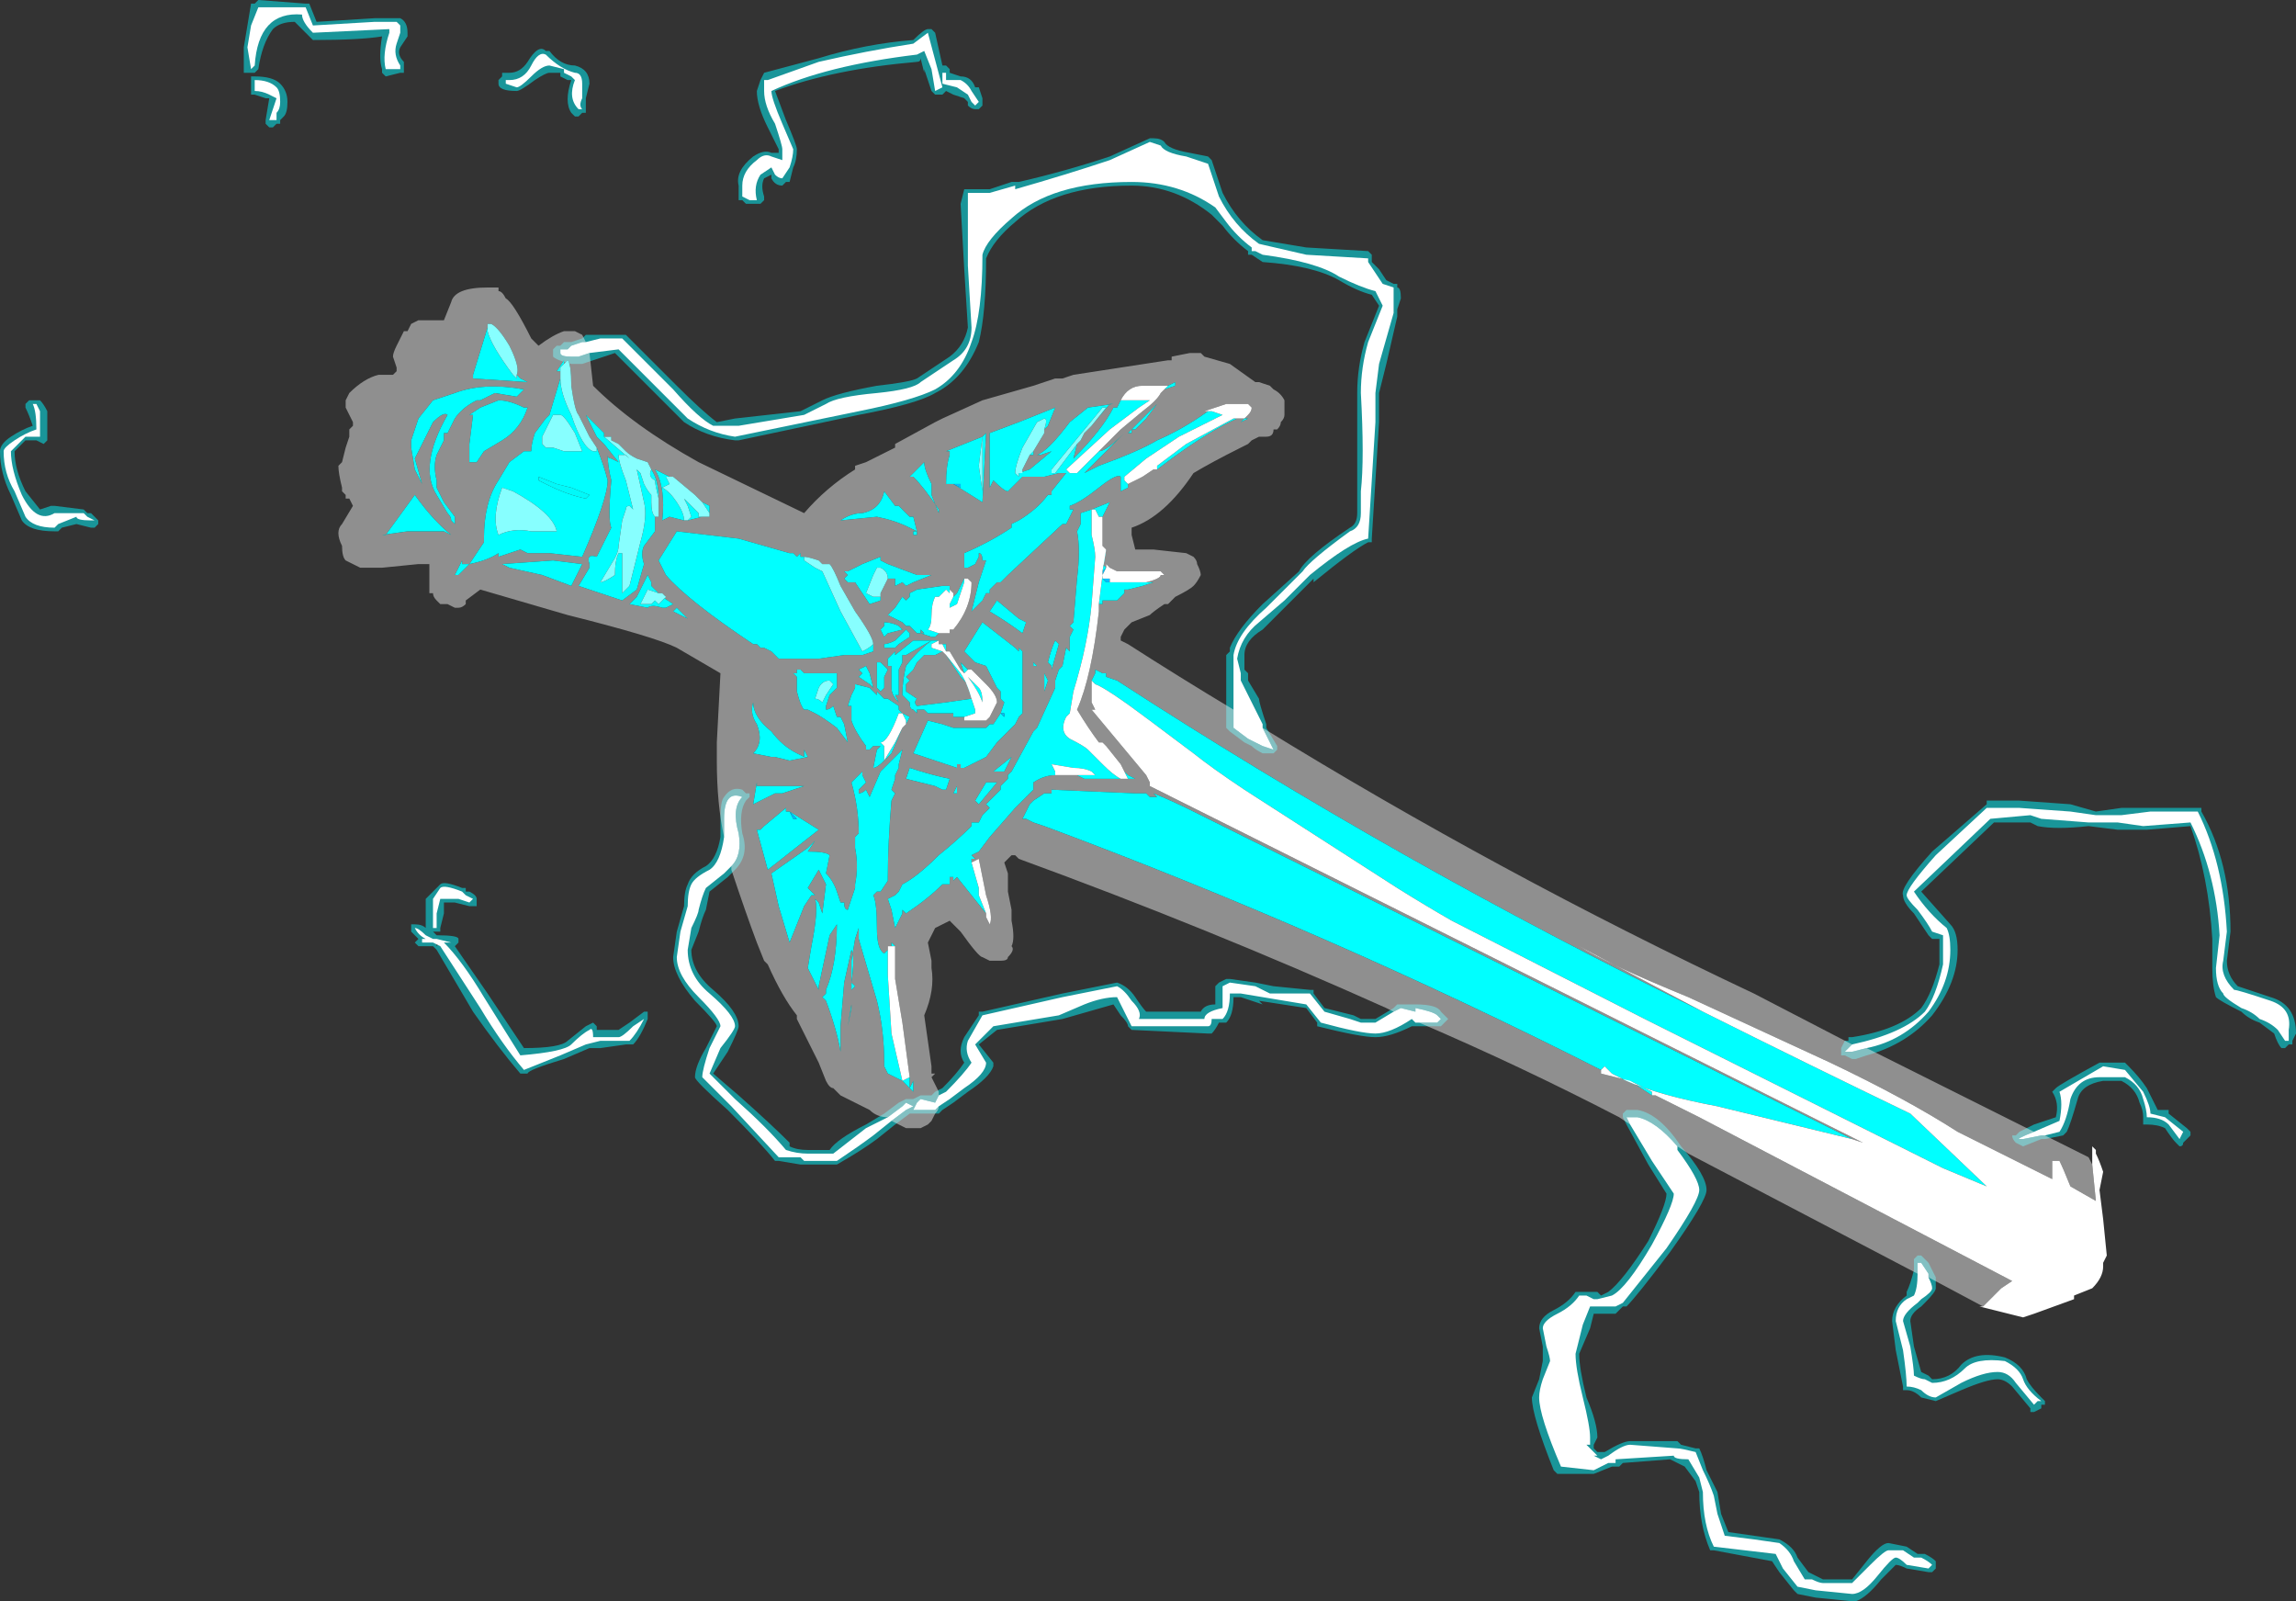 <?xml version="1.0" encoding="UTF-8" standalone="no"?>
<svg xmlns:ffdec="https://www.free-decompiler.com/flash" xmlns:xlink="http://www.w3.org/1999/xlink" ffdec:objectType="shape" height="22.0px" width="31.55px" xmlns="http://www.w3.org/2000/svg">
  <rect width="100%" height="100%" fill="#333333" stroke="none"/>
  <g transform="matrix(1.0, 0.0, 0.0, 1.0, 28.75, 17.35)">
    <path d="M1.5 -6.2 Q1.9 -5.5 1.9 -4.55 L1.85 -4.15 Q1.85 -3.95 2.0 -3.8 L2.45 -3.65 Q2.8 -3.55 2.8 -3.15 L2.75 -3.05 2.75 -3.0 2.7 -3.0 2.65 -2.95 2.6 -2.95 Q2.55 -3.0 2.5 -3.15 L2.3 -3.3 Q2.15 -3.35 2.05 -3.45 1.75 -3.6 1.7 -3.65 1.65 -3.8 1.65 -4.05 L1.65 -4.45 Q1.6 -5.3 1.35 -6.0 L0.75 -5.95 0.35 -5.95 -0.05 -6.0 Q-0.5 -5.95 -0.75 -6.0 L-0.85 -6.05 -1.35 -6.05 -2.35 -5.1 -1.95 -4.65 Q-1.85 -4.55 -1.85 -4.3 -1.85 -3.85 -2.2 -3.4 -2.55 -3.0 -3.1 -2.85 L-3.25 -2.8 -3.3 -2.8 -3.4 -2.85 -3.45 -2.85 -3.45 -2.95 -3.4 -3.05 -3.35 -3.05 -3.35 -3.1 -3.3 -3.1 Q-2.65 -3.2 -2.35 -3.5 -2.2 -3.7 -2.1 -4.1 L-2.1 -4.45 -2.2 -4.45 -2.25 -4.5 -2.45 -4.8 Q-2.6 -4.95 -2.6 -5.05 -2.65 -5.15 -2.2 -5.65 L-1.45 -6.3 -1.45 -6.35 -1.0 -6.35 -0.3 -6.3 0.05 -6.2 0.4 -6.25 1.5 -6.25 1.5 -6.2 M0.15 -2.75 L0.45 -2.75 0.5 -2.7 Q0.65 -2.55 0.75 -2.4 L0.9 -2.1 1.05 -2.1 1.05 -2.05 1.3 -1.85 1.35 -1.8 1.35 -1.75 1.25 -1.65 Q1.25 -1.6 1.2 -1.6 L1.15 -1.65 Q1.1 -1.7 1.0 -1.85 0.9 -1.9 0.75 -1.9 L0.7 -1.9 0.7 -2.0 Q0.7 -2.1 0.65 -2.2 0.6 -2.4 0.4 -2.5 L0.15 -2.5 Q-0.15 -2.45 -0.2 -2.25 -0.3 -1.9 -0.35 -1.8 L-0.4 -1.75 -0.65 -1.7 -0.7 -1.7 -0.95 -1.6 -1.05 -1.65 Q-1.1 -1.7 -1.1 -1.75 L-1.05 -1.75 -1.0 -1.8 -0.8 -1.9 -0.5 -2.0 Q-0.45 -2.2 -0.55 -2.35 L-0.5 -2.4 Q-0.45 -2.45 0.1 -2.75 L0.15 -2.75 M-23.25 -17.1 Q-23.15 -17.05 -23.15 -16.9 L-23.15 -16.85 -23.25 -16.7 Q-23.3 -16.6 -23.2 -16.5 L-23.2 -16.35 -23.25 -16.35 -23.45 -16.3 -23.5 -16.35 -23.5 -16.4 Q-23.55 -16.55 -23.5 -16.85 -23.8 -16.8 -24.45 -16.8 L-24.5 -16.85 Q-24.65 -17.0 -24.7 -17.05 -24.9 -17.05 -25.0 -16.95 -25.15 -16.75 -25.2 -16.4 L-25.25 -16.35 -25.4 -16.35 -25.4 -16.7 -25.3 -17.3 -25.25 -17.3 -25.2 -17.35 -24.55 -17.3 -24.5 -17.3 -24.4 -17.05 -23.6 -17.1 -23.25 -17.1 M-25.3 -16.25 L-25.3 -16.3 -25.25 -16.3 Q-25.0 -16.3 -24.9 -16.2 -24.8 -16.1 -24.8 -15.95 -24.8 -15.8 -24.85 -15.75 L-24.9 -15.7 -24.9 -15.65 -24.95 -15.65 -25.0 -15.6 -25.05 -15.6 -25.1 -15.65 -25.1 -15.7 -25.05 -16.0 -25.1 -16.0 -25.25 -16.05 -25.3 -16.05 -25.3 -16.25 M-28.1 -11.7 L-28.1 -11.3 -28.15 -11.25 -28.25 -11.3 -28.4 -11.3 -28.55 -11.15 Q-28.55 -10.9 -28.4 -10.6 L-28.2 -10.35 -28.05 -10.4 -28.0 -10.4 -27.6 -10.35 -27.55 -10.3 -27.5 -10.3 -27.4 -10.2 -27.4 -10.15 -27.45 -10.1 -27.5 -10.1 -27.7 -10.15 -27.9 -10.1 -27.95 -10.05 -28.0 -10.05 Q-28.35 -10.05 -28.45 -10.2 L-28.6 -10.55 Q-28.75 -10.85 -28.75 -11.15 -28.75 -11.25 -28.6 -11.35 -28.45 -11.45 -28.3 -11.5 -28.35 -11.65 -28.4 -11.75 L-28.4 -11.8 -28.35 -11.85 -28.2 -11.85 Q-28.15 -11.8 -28.1 -11.7 M-21.2 -16.65 Q-21.05 -16.45 -20.85 -16.45 -20.65 -16.4 -20.65 -16.2 L-20.7 -16.0 -20.7 -15.8 -20.75 -15.8 -20.8 -15.75 -20.85 -15.75 -20.9 -15.8 Q-21.0 -15.95 -20.9 -16.25 L-20.95 -16.25 -21.05 -16.3 -21.05 -16.35 -21.2 -16.35 Q-21.25 -16.35 -21.4 -16.25 -21.6 -16.1 -21.65 -16.1 -21.9 -16.1 -21.9 -16.2 L-21.9 -16.25 -21.85 -16.3 -21.85 -16.35 -21.75 -16.35 Q-21.6 -16.35 -21.5 -16.5 -21.35 -16.75 -21.25 -16.65 L-21.2 -16.65 M-18.3 -16.25 L-18.25 -16.35 -17.5 -16.55 Q-16.85 -16.75 -16.2 -16.8 -16.05 -16.95 -16.0 -16.95 L-15.95 -16.95 -15.9 -16.9 -15.8 -16.45 -15.75 -16.45 -15.7 -16.4 -15.7 -16.35 -15.55 -16.3 Q-15.4 -16.3 -15.35 -16.15 L-15.3 -16.15 -15.25 -16.0 -15.25 -15.9 -15.3 -15.85 -15.35 -15.85 Q-15.4 -15.85 -15.45 -15.9 L-15.45 -15.95 -15.5 -16.0 -15.65 -16.05 -15.75 -16.1 -15.8 -16.05 -15.9 -16.05 -15.95 -16.1 -16.05 -16.4 -16.05 -16.35 -16.1 -16.55 Q-16.1 -16.5 -16.15 -16.5 -17.3 -16.4 -18.1 -16.1 L-17.95 -15.7 Q-17.8 -15.35 -17.8 -15.3 -17.8 -15.15 -17.85 -15.05 L-17.9 -14.85 -17.95 -14.85 -18.0 -14.8 Q-18.1 -14.8 -18.15 -14.9 L-18.15 -14.95 -18.25 -14.9 Q-18.3 -14.8 -18.25 -14.65 L-18.25 -14.6 -18.3 -14.55 -18.5 -14.55 -18.55 -14.6 -18.6 -14.6 -18.6 -14.8 Q-18.65 -15.0 -18.4 -15.2 -18.25 -15.3 -18.15 -15.25 L-18.05 -15.25 -18.05 -15.3 -18.2 -15.6 Q-18.35 -15.9 -18.35 -16.1 L-18.3 -16.25 M-15.5 -14.75 L-15.15 -14.75 -14.85 -14.85 -14.75 -14.85 Q-14.1 -15.0 -13.5 -15.2 L-12.95 -15.45 -12.9 -15.45 Q-12.8 -15.45 -12.75 -15.4 -12.7 -15.3 -12.4 -15.25 L-12.15 -15.2 -12.1 -15.15 -11.95 -14.7 Q-11.75 -14.3 -11.4 -14.05 L-10.8 -13.95 -9.95 -13.9 -9.9 -13.85 -9.9 -13.75 -9.8 -13.65 -9.7 -13.5 -9.6 -13.45 -9.55 -13.45 -9.55 -13.4 Q-9.5 -13.4 -9.5 -13.25 L-9.55 -13.1 -9.55 -13.0 -9.7 -12.35 -9.8 -11.95 -9.8 -11.55 -9.9 -9.95 -9.9 -9.9 -9.95 -9.9 Q-10.15 -9.8 -10.7 -9.35 L-10.7 -9.4 -11.4 -8.7 Q-11.65 -8.55 -11.65 -8.35 L-11.65 -8.15 -11.6 -8.1 -11.6 -8.0 -11.45 -7.75 Q-11.45 -7.7 -11.35 -7.4 L-11.35 -7.35 -11.2 -7.1 -11.2 -7.05 -11.25 -7.0 -11.4 -7.0 Q-11.5 -7.05 -11.55 -7.1 L-11.65 -7.15 -11.85 -7.3 -11.9 -7.35 -11.9 -8.35 -11.85 -8.4 -11.85 -8.45 Q-11.75 -8.7 -11.4 -9.05 L-10.9 -9.5 Q-10.8 -9.7 -10.2 -10.1 -10.1 -10.15 -10.1 -10.3 L-10.1 -10.6 Q-10.1 -11.05 -10.1 -11.95 -10.1 -12.3 -10.0 -12.65 L-9.8 -13.15 -9.9 -13.3 Q-10.1 -13.35 -10.35 -13.5 -10.7 -13.7 -11.4 -13.75 L-11.55 -13.85 -11.6 -13.85 -11.6 -13.9 Q-11.8 -14.05 -11.95 -14.25 L-12.1 -14.4 Q-12.6 -14.8 -13.2 -14.8 -14.25 -14.8 -14.8 -14.3 -15.1 -14.05 -15.2 -13.8 -15.2 -13.05 -15.3 -12.65 -15.5 -12.15 -15.9 -11.95 -16.15 -11.8 -16.95 -11.65 L-18.6 -11.3 -18.65 -11.3 Q-19.05 -11.35 -19.35 -11.55 L-20.3 -12.5 -20.75 -12.35 -20.9 -12.35 Q-21.1 -12.4 -21.15 -12.45 L-21.15 -12.55 -21.1 -12.6 -21.05 -12.6 -21.0 -12.65 -20.9 -12.65 -20.75 -12.7 -20.7 -12.75 -20.15 -12.75 -19.45 -12.05 Q-19.1 -11.7 -18.9 -11.55 L-18.65 -11.6 -17.75 -11.7 Q-17.65 -11.75 -17.45 -11.85 -17.25 -11.95 -16.7 -12.05 -16.25 -12.1 -16.15 -12.15 L-15.7 -12.45 Q-15.5 -12.6 -15.45 -12.85 L-15.5 -13.65 -15.55 -14.55 -15.5 -14.75 M-18.55 -6.5 L-18.5 -6.45 -18.45 -6.45 -18.45 -6.4 -18.5 -6.35 Q-18.6 -6.2 -18.55 -5.9 -18.45 -5.6 -18.65 -5.4 L-18.75 -5.3 -19.0 -5.1 -19.05 -4.85 Q-19.1 -4.75 -19.15 -4.55 L-19.25 -4.3 Q-19.25 -4.0 -18.95 -3.75 -18.6 -3.45 -18.6 -3.25 -18.6 -3.2 -18.75 -2.9 L-18.95 -2.6 -18.6 -2.3 Q-18.15 -1.9 -17.9 -1.65 L-17.9 -1.6 Q-17.8 -1.55 -17.65 -1.55 L-17.35 -1.55 Q-17.25 -1.7 -16.85 -1.9 L-16.6 -2.05 -16.4 -2.2 -16.3 -2.25 -16.2 -2.25 -16.1 -2.3 -15.95 -2.3 -15.9 -2.35 -15.8 -2.4 Q-15.6 -2.6 -15.5 -2.75 -15.6 -2.9 -15.5 -3.1 L-15.3 -3.4 -15.3 -3.45 -15.25 -3.45 -14.15 -3.7 -13.4 -3.85 Q-13.25 -3.8 -13.15 -3.65 -13.05 -3.5 -13.0 -3.45 L-12.25 -3.45 Q-12.2 -3.55 -12.05 -3.55 L-12.05 -3.8 -12.0 -3.85 -11.9 -3.9 -11.85 -3.9 -11.5 -3.85 -11.25 -3.8 -10.75 -3.75 -10.7 -3.75 -10.7 -3.7 -10.55 -3.5 -10.15 -3.4 -10.05 -3.35 -9.85 -3.35 -9.6 -3.5 -9.55 -3.55 -9.3 -3.55 Q-9.0 -3.55 -8.95 -3.45 L-8.85 -3.35 -8.95 -3.25 -9.35 -3.25 Q-9.65 -3.1 -9.85 -3.1 -10.05 -3.1 -10.65 -3.25 L-10.65 -3.3 -10.8 -3.5 -11.45 -3.6 -11.4 -3.55 -11.7 -3.65 -11.8 -3.65 Q-11.8 -3.4 -11.9 -3.3 L-12.0 -3.3 Q-12.05 -3.2 -12.1 -3.15 L-12.15 -3.15 -13.2 -3.2 -13.25 -3.25 Q-13.25 -3.3 -13.35 -3.4 L-13.45 -3.55 -14.15 -3.35 -15.05 -3.2 -15.3 -3.0 -15.1 -2.75 -15.1 -2.7 Q-15.15 -2.55 -15.45 -2.35 L-15.65 -2.2 -15.8 -2.1 -15.85 -2.05 -16.25 -2.05 -16.45 -1.9 -16.7 -1.7 Q-16.9 -1.55 -17.25 -1.35 L-17.75 -1.35 -18.05 -1.4 -18.1 -1.4 Q-18.3 -1.65 -18.75 -2.1 -19.2 -2.5 -19.2 -2.55 -19.2 -2.7 -19.05 -2.95 L-18.9 -3.25 Q-18.9 -3.3 -19.2 -3.6 -19.5 -3.95 -19.5 -4.2 L-19.45 -4.55 -19.35 -4.9 Q-19.35 -5.1 -19.3 -5.2 -19.25 -5.35 -19.05 -5.45 -18.9 -5.55 -18.85 -5.85 L-18.85 -6.1 Q-18.85 -6.35 -18.8 -6.4 -18.7 -6.55 -18.55 -6.5 M-22.3 -5.1 Q-22.2 -5.05 -22.2 -5.0 L-22.2 -4.9 -22.3 -4.9 -22.5 -4.95 -22.65 -4.95 -22.65 -4.8 -22.7 -4.6 -22.7 -4.55 -22.8 -4.55 -22.75 -4.5 Q-22.45 -4.5 -22.45 -4.45 L-22.45 -4.4 -22.5 -4.35 -22.05 -3.7 -21.55 -2.95 Q-21.05 -2.95 -20.95 -3.05 L-20.7 -3.25 -20.6 -3.3 -20.55 -3.25 -20.55 -3.2 -20.25 -3.2 -20.1 -3.3 -19.9 -3.45 -19.85 -3.45 -19.85 -3.35 Q-19.95 -3.1 -20.05 -3.0 L-20.15 -3.0 -20.5 -2.95 -20.65 -2.95 -21.0 -2.8 Q-21.5 -2.65 -21.5 -2.6 L-21.6 -2.6 Q-21.9 -2.95 -22.25 -3.45 L-22.75 -4.3 -22.8 -4.35 -23.0 -4.35 -23.05 -4.4 -23.0 -4.45 -23.1 -4.55 -23.1 -4.65 -23.05 -4.65 Q-22.95 -4.65 -22.9 -4.6 L-22.9 -5.0 -22.7 -5.2 Q-22.65 -5.25 -22.4 -5.15 L-22.35 -5.15 -22.35 -5.1 -22.3 -5.1 M-22.75 -4.35 L-22.7 -4.4 -22.75 -4.4 -22.75 -4.35 M-9.75 -13.3 L-9.7 -13.25 -9.65 -13.3 -9.75 -13.3 M-6.25 -2.1 Q-5.95 -2.05 -5.65 -1.6 -5.3 -1.2 -5.3 -1.0 -5.3 -0.85 -5.8 -0.15 -6.25 0.45 -6.4 0.6 L-6.45 0.6 -6.55 0.7 -6.85 0.7 -6.9 0.9 -7.05 1.25 Q-7.05 1.45 -6.95 1.85 -6.8 2.2 -6.8 2.4 L-6.85 2.5 -6.85 2.55 -6.8 2.6 -6.7 2.6 Q-6.45 2.45 -6.35 2.45 L-5.7 2.45 -5.65 2.5 -5.45 2.55 -5.4 2.55 Q-5.35 2.65 -5.3 2.85 L-5.15 3.15 -5.1 3.45 -5.0 3.7 -4.3 3.8 Q-4.1 3.9 -4.05 4.05 L-3.9 4.25 -3.7 4.35 -3.3 4.35 -3.1 4.1 Q-2.9 3.85 -2.8 3.85 L-2.55 3.9 -2.4 4.0 -2.3 4.0 Q-2.2 4.05 -2.15 4.1 L-2.15 4.2 -2.2 4.25 -2.25 4.25 -2.55 4.2 Q-2.65 4.15 -2.7 4.15 L-2.9 4.35 Q-3.1 4.6 -3.25 4.65 L-3.3 4.65 -3.8 4.6 -4.05 4.55 -4.1 4.5 -4.3 4.25 -4.4 4.1 -5.2 3.95 -5.25 3.95 Q-5.4 3.6 -5.4 3.15 L-5.45 3.0 -5.6 2.8 -5.8 2.7 -6.45 2.75 -6.5 2.8 -6.6 2.8 -6.85 2.9 -7.35 2.9 -7.4 2.85 Q-7.7 2.1 -7.7 1.85 L-7.6 1.6 -7.55 1.35 Q-7.55 1.3 -7.55 1.15 L-7.6 0.9 Q-7.6 0.75 -7.4 0.65 -7.2 0.55 -7.1 0.4 L-6.8 0.4 -6.75 0.45 -6.65 0.4 Q-6.45 0.25 -6.1 -0.3 -5.85 -0.8 -5.85 -0.95 L-6.1 -1.35 -6.4 -1.9 -6.45 -2.0 -6.45 -2.05 -6.4 -2.1 -6.25 -2.1 M-2.35 -0.1 L-2.25 0.0 -2.15 0.2 -2.15 0.35 Q-2.15 0.4 -2.3 0.55 L-2.35 0.6 Q-2.5 0.7 -2.5 0.8 L-2.45 1.15 -2.35 1.5 -2.25 1.55 -2.2 1.6 Q-1.95 1.6 -1.8 1.4 -1.6 1.2 -1.2 1.3 -0.95 1.4 -0.9 1.6 -0.85 1.7 -0.7 1.85 L-0.65 1.9 -0.65 1.95 -0.7 1.95 -0.7 2.0 -0.8 2.05 -0.85 2.05 -0.85 2.0 -1.1 1.7 Q-1.2 1.6 -1.3 1.6 -1.45 1.6 -1.8 1.75 L-2.15 1.9 -2.35 1.85 Q-2.45 1.75 -2.55 1.75 L-2.6 1.75 -2.6 1.7 -2.7 1.2 -2.75 0.8 Q-2.75 0.6 -2.55 0.45 L-2.55 0.4 Q-2.5 0.3 -2.45 0.1 L-2.45 -0.05 -2.4 -0.1 -2.35 -0.1" fill="#00f7ff" fill-opacity="0.502" fill-rule="evenodd" stroke="none"/>
    <path d="M0.15 0.0 L0.15 0.05 0.15 0.0 M-20.95 -12.55 L-20.9 -12.6 -20.95 -12.55" fill="#00bfff" fill-opacity="0.2" fill-rule="evenodd" stroke="none"/>
    <path d="M-3.1 -2.95 L-0.8 -1.8 Q-1.05 -1.7 -1.0 -1.7 L-0.95 -1.7 -0.7 -1.75 -0.65 -1.75 -0.05 -1.45 0.0 -1.35 0.05 -0.85 -0.3 -1.05 Q-0.4 -1.3 -0.45 -1.4 L-0.55 -1.4 -0.55 -1.15 -1.85 -1.8 Q-2.55 -2.25 -3.6 -2.75 L-5.55 -3.65 Q-6.65 -4.1 -7.05 -4.35 L-5.35 -3.45 Q-9.55 -5.5 -13.4 -8.0 L-13.55 -8.05 -13.55 -8.1 -13.6 -8.1 -13.7 -8.15 -13.7 -8.1 -13.75 -8.0 -13.75 -7.7 -13.7 -7.6 -13.75 -7.6 -13.0 -6.7 -12.95 -6.6 -12.95 -6.55 -3.15 -1.65 -3.3 -1.7 -12.35 -6.2 Q-12.65 -6.35 -12.9 -6.45 L-12.85 -6.4 -12.95 -6.4 -13.0 -6.45 -13.15 -6.45 -14.3 -6.5 -14.3 -6.45 -14.4 -6.45 -14.55 -6.35 -14.6 -6.3 -14.7 -6.1 -14.65 -6.1 -14.55 -6.05 -14.4 -6.0 Q-10.5 -4.55 -6.75 -2.65 L-6.75 -2.6 -6.35 -2.5 -6.05 -2.3 -6.0 -2.3 -5.4 -2.0 -1.1 0.25 -1.25 0.35 -1.5 0.6 -2.25 0.2 -2.25 0.15 -2.35 0.0 -2.4 0.0 -2.4 0.15 -5.55 -1.5 -5.7 -1.6 Q-6.0 -1.95 -6.25 -2.0 L-6.4 -2.0 -6.35 -1.9 -6.5 -2.0 Q-7.85 -2.7 -9.25 -3.3 L-9.0 -3.3 -8.95 -3.35 -9.0 -3.4 Q-9.05 -3.45 -9.3 -3.5 L-9.3 -3.45 -9.5 -3.5 -9.6 -3.45 -9.7 -3.5 Q-12.15 -4.6 -14.75 -5.55 L-14.8 -5.6 -14.85 -5.6 -14.95 -5.5 -14.9 -5.35 -14.9 -5.1 -14.85 -4.85 -14.85 -4.7 Q-14.8 -4.45 -14.85 -4.35 -14.8 -4.3 -14.9 -4.2 -14.9 -4.15 -15.0 -4.15 L-15.15 -4.15 -15.25 -4.2 Q-15.3 -4.2 -15.55 -4.55 L-15.7 -4.7 -15.9 -4.6 -16.0 -4.4 -15.95 -4.15 -15.95 -4.05 Q-15.9 -3.75 -16.05 -3.4 L-15.95 -2.7 Q-15.95 -2.65 -15.95 -2.6 L-15.9 -2.6 -15.95 -2.55 -15.85 -2.35 -15.85 -2.3 -15.9 -2.2 -16.1 -2.25 -16.15 -2.2 -16.2 -2.1 -15.9 -2.1 -15.85 -2.15 Q-15.85 -2.1 -15.9 -2.05 L-15.95 -1.95 -16.0 -1.9 -16.1 -1.85 -16.3 -1.85 -16.5 -1.95 -16.3 -2.1 -16.2 -2.15 -16.3 -2.2 -16.35 -2.15 -16.55 -2.0 Q-16.7 -2.0 -16.8 -2.1 L-17.2 -2.3 -17.3 -2.4 Q-17.35 -2.4 -17.4 -2.5 L-17.5 -2.75 -17.8 -3.35 -17.8 -3.4 Q-18.0 -3.65 -18.2 -4.1 L-18.25 -4.15 -18.35 -4.4 Q-18.5 -4.8 -18.7 -5.4 L-18.7 -5.45 Q-18.55 -5.6 -18.6 -5.9 -18.7 -6.25 -18.55 -6.4 -18.8 -6.5 -18.8 -6.1 L-18.8 -5.85 Q-18.9 -6.3 -18.9 -6.9 L-18.9 -7.15 -18.85 -8.1 -19.45 -8.45 Q-19.75 -8.6 -20.95 -8.9 L-22.15 -9.25 -22.35 -9.1 -22.35 -9.05 Q-22.4 -9.0 -22.45 -9.0 L-22.5 -9.0 -22.6 -9.05 -22.7 -9.05 -22.75 -9.1 Q-22.8 -9.15 -22.8 -9.2 L-22.85 -9.2 -22.85 -9.6 -23.0 -9.6 -23.5 -9.55 -23.8 -9.55 -24.0 -9.65 Q-24.05 -9.7 -24.05 -9.85 -24.15 -10.05 -24.05 -10.15 L-23.9 -10.4 -23.95 -10.5 -24.0 -10.5 -24.0 -10.55 -24.05 -10.6 -24.05 -10.65 Q-24.1 -10.85 -24.1 -10.95 L-24.05 -11.0 -24.0 -11.2 -23.95 -11.35 -23.95 -11.45 -23.9 -11.5 -23.9 -11.55 -24.0 -11.75 -24.0 -11.85 -23.95 -11.95 Q-23.75 -12.15 -23.55 -12.2 L-23.35 -12.2 -23.3 -12.25 -23.3 -12.3 -23.35 -12.45 Q-23.35 -12.5 -23.3 -12.6 L-23.2 -12.8 -23.15 -12.8 -23.1 -12.9 -23.0 -12.95 -22.65 -12.95 -22.55 -13.2 Q-22.5 -13.4 -22.05 -13.4 L-22.0 -13.4 Q-21.95 -13.4 -21.9 -13.4 L-21.9 -13.35 Q-21.85 -13.35 -21.8 -13.25 -21.7 -13.2 -21.45 -12.7 L-21.35 -12.6 Q-21.15 -12.75 -21.0 -12.8 L-20.85 -12.8 -20.75 -12.75 -20.7 -12.65 -20.75 -12.65 -20.9 -12.6 -20.95 -12.55 -21.05 -12.55 -21.05 -12.5 Q-21.05 -12.45 -20.9 -12.45 L-20.8 -12.45 -20.65 -12.5 -20.6 -12.05 Q-20.05 -11.5 -19.15 -11.0 L-17.7 -10.3 Q-17.4 -10.65 -17.0 -10.9 L-17.0 -10.95 -16.85 -11.0 -16.45 -11.2 -16.45 -11.25 -15.9 -11.55 -15.8 -11.6 -15.25 -11.85 -14.55 -12.05 -14.25 -12.15 -14.2 -12.15 -14.15 -12.15 -14.0 -12.2 -12.7 -12.4 -12.65 -12.4 -12.65 -12.45 -12.4 -12.5 -12.25 -12.5 -12.2 -12.45 -11.85 -12.35 -11.5 -12.1 -11.45 -12.1 -11.3 -12.05 -11.25 -12.0 Q-11.15 -11.95 -11.1 -11.85 L-11.1 -11.75 Q-11.1 -11.7 -11.1 -11.65 -11.1 -11.6 -11.15 -11.55 -11.15 -11.5 -11.2 -11.45 L-11.25 -11.45 Q-11.25 -11.35 -11.35 -11.35 L-11.45 -11.35 -11.55 -11.3 -11.6 -11.25 -11.7 -11.2 Q-12.1 -11.0 -12.35 -10.85 -12.75 -10.25 -13.2 -10.1 L-13.2 -10.0 -13.15 -9.8 -12.9 -9.8 -12.45 -9.75 -12.35 -9.7 Q-12.3 -9.65 -12.3 -9.6 -12.25 -9.5 -12.25 -9.45 -12.3 -9.35 -12.35 -9.3 -12.4 -9.25 -12.6 -9.15 -12.65 -9.1 -12.7 -9.05 L-12.75 -9.05 Q-12.9 -8.95 -12.95 -8.9 L-13.2 -8.8 -13.3 -8.7 -13.35 -8.6 -13.35 -8.55 -13.25 -8.5 Q-12.55 -8.05 -11.8 -7.6 L-11.8 -7.35 -11.6 -7.2 -11.4 -7.1 -11.25 -7.05 -11.4 -7.35 Q-8.15 -5.35 -4.65 -3.7 L-3.3 -3.0 -3.4 -2.9 -3.3 -2.9 -3.1 -2.95 M-23.5 -10.0 L-23.15 -10.05 -22.65 -10.05 -22.55 -10.0 Q-22.8 -10.2 -23.05 -10.55 L-23.45 -10.0 -23.5 -10.0 M-13.75 -11.5 L-13.5 -11.8 -13.45 -11.8 -13.8 -11.75 -14.05 -11.55 Q-14.35 -11.15 -14.5 -11.1 L-14.45 -11.1 -14.3 -11.15 -14.6 -10.9 -14.75 -10.85 -14.7 -10.85 -14.7 -10.9 -14.6 -11.1 -14.55 -11.1 -14.55 -11.15 -14.4 -11.4 -14.4 -11.45 -14.35 -11.5 -14.25 -11.75 -14.75 -11.55 -15.15 -11.4 -15.15 -10.75 Q-15.15 -10.7 -15.15 -10.65 L-15.1 -10.75 Q-14.95 -10.6 -14.9 -10.6 L-14.7 -10.8 -14.4 -10.8 -14.2 -10.85 -14.1 -10.85 -14.3 -10.6 -14.3 -10.55 -14.35 -10.55 Q-14.5 -10.35 -14.75 -10.2 L-14.85 -10.15 -14.85 -10.1 Q-15.15 -9.9 -15.5 -9.75 L-15.5 -9.55 -15.45 -9.55 -15.35 -9.6 -15.3 -9.7 -15.3 -9.75 Q-15.25 -9.75 -15.25 -9.65 L-15.2 -9.65 -15.3 -9.35 -15.4 -8.95 -15.25 -9.1 -15.2 -9.2 -15.15 -9.2 -15.15 -9.25 -15.05 -9.35 -15.0 -9.35 -14.9 -9.45 -14.15 -10.15 -14.1 -10.15 -14.0 -10.35 -14.05 -10.35 -14.05 -10.4 Q-13.9 -10.45 -13.65 -10.65 -13.4 -10.85 -13.35 -10.8 L-13.35 -10.6 -13.25 -10.65 -13.25 -10.7 -13.05 -10.8 -12.9 -10.9 -12.85 -10.9 -12.65 -11.05 Q-12.1 -11.45 -11.75 -11.6 L-11.65 -11.6 -11.7 -11.55 -11.6 -11.6 -11.65 -11.6 -11.6 -11.65 Q-11.55 -11.7 -11.55 -11.75 L-11.6 -11.8 -11.9 -11.8 -12.2 -11.7 -12.1 -11.7 -12.15 -11.7 Q-12.5 -11.45 -12.85 -11.3 -13.1 -11.15 -13.65 -10.95 -13.75 -10.9 -13.85 -10.85 L-13.3 -11.4 -13.2 -11.4 -13.2 -11.45 -13.15 -11.45 -13.0 -11.6 -12.85 -11.8 -13.25 -11.4 -13.3 -11.4 Q-13.55 -11.15 -13.65 -11.15 L-13.35 -11.45 -13.05 -11.7 Q-12.85 -11.85 -12.8 -11.95 L-12.75 -12.0 -12.6 -12.05 -12.6 -12.1 -12.7 -12.05 -13.05 -12.05 Q-13.25 -12.05 -13.35 -11.85 L-13.4 -11.75 -13.45 -11.75 Q-13.6 -11.45 -14.0 -11.05 L-13.95 -11.25 -13.9 -11.3 -13.85 -11.4 -13.75 -11.5 M-16.25 -10.8 L-16.2 -10.8 Q-16.05 -10.65 -15.85 -10.35 L-15.85 -10.3 -15.95 -10.55 -15.95 -10.7 Q-16.05 -10.9 -16.05 -11.0 L-16.25 -10.8 M-15.25 -11.35 L-15.75 -11.15 -15.7 -11.15 -15.7 -11.1 Q-15.75 -10.95 -15.75 -10.7 L-15.65 -10.7 -15.25 -10.45 -15.2 -11.4 -15.25 -11.35 M-15.7 -8.7 L-15.65 -8.7 Q-15.4 -9.0 -15.4 -9.35 L-15.45 -9.4 -15.5 -9.4 -15.6 -9.2 -15.65 -9.15 -15.65 -9.2 -15.7 -9.25 -15.7 -9.2 -15.7 -9.3 -15.8 -9.3 -16.15 -9.25 -16.25 -9.2 -16.25 -9.15 -16.3 -9.1 -16.35 -9.15 -16.45 -9.0 -16.55 -8.9 -16.35 -8.8 -16.3 -8.75 -16.25 -8.75 -16.15 -8.65 -16.1 -8.65 -16.1 -8.7 -16.05 -8.65 -16.1 -8.65 -15.95 -8.6 -15.9 -8.6 -15.85 -8.65 -15.7 -8.65 -15.7 -8.7 M-16.6 -9.3 L-16.55 -9.4 -16.45 -9.4 -16.45 -9.3 -16.35 -9.35 -16.3 -9.3 -16.2 -9.35 -15.95 -9.45 -16.15 -9.45 -16.55 -9.6 -16.65 -9.65 -16.65 -9.7 -16.9 -9.6 -17.1 -9.5 -17.15 -9.5 -17.1 -9.45 -17.15 -9.4 -17.1 -9.35 -17.0 -9.35 -16.8 -9.05 -16.65 -9.1 -16.65 -9.15 -16.65 -9.2 -16.6 -9.3 M-16.2 -10.05 L-16.2 -10.0 -16.15 -10.0 -16.15 -10.05 -16.2 -10.05 M-16.2 -10.25 L-16.25 -10.25 -16.4 -10.4 -16.45 -10.4 -16.6 -10.6 Q-16.65 -10.35 -16.9 -10.3 -17.05 -10.3 -17.2 -10.2 L-16.7 -10.25 Q-16.45 -10.2 -16.25 -10.1 L-16.15 -10.05 -16.2 -10.25 M-15.05 -9.1 L-15.15 -8.95 Q-14.9 -8.8 -14.7 -8.65 L-14.65 -8.8 -14.75 -8.85 -15.05 -9.1 M-16.75 -8.5 Q-16.75 -8.6 -17.0 -8.95 L-17.2 -9.3 Q-17.3 -9.55 -17.35 -9.6 L-17.45 -9.6 -17.5 -9.65 Q-17.65 -9.7 -17.7 -9.7 L-17.75 -9.7 -17.75 -9.75 -17.8 -9.7 -17.85 -9.75 -17.9 -9.75 -18.6 -9.95 -19.45 -10.05 -19.7 -9.65 -19.6 -9.45 Q-19.3 -9.1 -18.4 -8.5 L-18.35 -8.5 -18.3 -8.45 -18.25 -8.45 -18.15 -8.4 -18.05 -8.3 -17.5 -8.3 -17.15 -8.35 -16.9 -8.35 -16.75 -8.4 -16.75 -8.5 M-15.95 -8.55 L-16.2 -8.55 -16.45 -8.35 -16.45 -8.4 -16.55 -8.3 -16.55 -8.2 -16.5 -8.2 -16.5 -7.9 Q-16.5 -7.8 -16.4 -7.7 L-16.45 -7.8 -16.4 -7.8 -16.4 -8.15 -16.35 -8.25 -16.35 -8.35 -16.3 -8.35 -15.95 -8.55 Q-16.15 -8.4 -16.3 -8.2 -16.35 -8.0 -16.35 -7.8 L-16.25 -7.7 Q-16.25 -7.6 -16.2 -7.6 L-16.15 -7.55 -16.15 -7.6 -16.05 -7.6 -16.0 -7.55 -15.65 -7.55 -15.65 -7.5 -15.5 -7.5 -15.5 -7.45 -15.2 -7.45 -15.15 -7.5 -15.05 -7.7 Q-15.05 -7.8 -15.2 -7.95 L-15.4 -8.15 -15.45 -8.15 -15.55 -8.25 -15.5 -8.1 -15.45 -8.05 -15.55 -8.15 -15.7 -8.4 -15.75 -8.4 -15.75 -8.5 -15.85 -8.5 -15.85 -8.55 -15.95 -8.55 M-15.4 -7.75 L-15.4 -7.75 -15.75 -7.7 -16.15 -7.65 Q-16.2 -7.7 -16.15 -7.75 L-16.3 -7.85 -16.3 -7.95 -16.25 -8.0 -16.3 -8.05 -16.2 -8.15 -16.15 -8.25 -16.05 -8.35 -15.9 -8.35 -15.8 -8.4 -15.75 -8.35 -15.55 -8.05 Q-15.4 -7.9 -15.4 -7.8 L-15.4 -7.75 M-16.35 -8.7 L-16.4 -8.75 Q-16.5 -8.8 -16.6 -8.8 L-16.6 -8.75 -16.65 -8.7 -16.6 -8.6 -16.55 -8.65 -16.35 -8.7 M-16.25 -8.6 L-16.25 -8.65 -16.3 -8.7 -16.45 -8.55 Q-16.55 -8.5 -16.6 -8.5 L-16.6 -8.45 -16.45 -8.45 -16.4 -8.5 -16.25 -8.6 M-16.55 -8.15 L-16.65 -8.25 -16.7 -8.25 -16.7 -7.9 -16.65 -7.85 -16.6 -7.9 -16.6 -8.05 -16.55 -8.15 M-16.95 -8.05 L-16.8 -7.95 -16.75 -7.9 -16.8 -8.1 -16.85 -8.2 -16.95 -8.15 -16.9 -8.1 -16.95 -8.05 M-16.35 -7.55 L-16.4 -7.6 -16.4 -7.65 -16.55 -7.75 -16.6 -7.75 -16.7 -7.85 -16.7 -7.8 -16.8 -7.9 -17.0 -7.95 -17.0 -7.9 -17.05 -7.8 -17.1 -7.65 -17.05 -7.65 -17.05 -7.45 Q-17.0 -7.3 -16.85 -7.1 L-16.85 -7.05 -16.8 -7.05 -16.75 -7.1 -16.65 -7.1 -16.7 -7.05 -16.75 -6.8 Q-16.7 -6.8 -16.6 -6.9 L-16.5 -7.0 -16.35 -7.35 -16.3 -7.4 -16.25 -7.5 -16.35 -7.55 -16.35 -7.55 M-17.25 -7.9 L-17.25 -8.1 -17.7 -8.1 -17.75 -8.15 -17.8 -8.15 -17.8 -8.1 -17.85 -8.1 -17.8 -8.05 -17.8 -7.85 Q-17.75 -7.65 -17.7 -7.6 L-17.65 -7.6 -17.55 -7.55 Q-17.45 -7.5 -17.25 -7.35 L-17.1 -7.15 -17.15 -7.4 -17.2 -7.5 -17.25 -7.5 -17.3 -7.65 Q-17.35 -7.6 -17.4 -7.6 L-17.4 -7.65 -17.35 -7.8 -17.25 -7.9 M-16.0 -7.45 L-16.2 -7.0 -15.6 -6.8 -15.6 -6.85 -15.55 -6.85 -15.55 -6.8 -15.5 -6.8 -15.2 -6.95 -15.05 -7.15 -14.8 -7.4 -14.75 -7.5 -14.7 -7.55 -14.7 -7.8 Q-14.7 -7.95 -14.7 -8.4 L-14.75 -8.45 -14.75 -8.4 -14.8 -8.45 -15.25 -8.8 -15.5 -8.4 -15.35 -8.25 -15.2 -8.2 Q-15.15 -8.1 -15.05 -7.9 L-15.0 -7.85 -15.0 -7.75 -14.95 -7.7 -15.0 -7.55 -15.1 -7.4 -15.15 -7.4 -15.2 -7.35 -15.65 -7.35 -15.8 -7.4 -16.0 -7.45 M-14.55 -8.25 L-14.55 -8.2 -14.5 -8.2 -14.55 -8.25 M-13.75 -10.35 L-13.9 -10.3 -13.9 -10.15 -13.95 -10.05 Q-13.9 -9.8 -13.95 -9.4 L-14.0 -8.8 -14.05 -8.75 -14.0 -8.7 -14.05 -8.6 Q-14.05 -8.55 -14.05 -8.4 L-14.1 -8.45 -14.15 -8.2 -14.2 -8.15 -14.25 -8.0 -14.25 -7.9 -14.5 -7.35 -14.55 -7.3 -14.85 -6.75 -14.9 -6.7 -14.9 -6.65 -15.0 -6.55 -15.0 -6.5 -15.2 -6.3 -15.15 -6.25 -15.25 -6.15 -15.3 -6.05 -15.4 -6.05 -15.4 -6.0 Q-15.6 -5.8 -15.85 -5.6 -16.15 -5.3 -16.35 -5.2 L-16.4 -5.1 -16.45 -5.05 -16.55 -5.0 -16.5 -4.85 -16.45 -4.6 -16.35 -4.8 -16.35 -4.85 -16.3 -4.8 Q-16.0 -5.0 -15.8 -5.2 L-15.7 -5.2 -15.7 -5.3 -15.65 -5.3 -15.65 -5.25 -15.6 -5.3 -15.2 -4.8 -15.2 -4.75 -15.15 -4.65 Q-15.1 -4.75 -15.2 -5.05 L-15.3 -5.55 -15.4 -5.5 -15.4 -5.55 -15.35 -5.55 -15.4 -5.6 -15.3 -5.65 -15.15 -5.85 -14.8 -6.25 -14.55 -6.5 -14.55 -6.6 Q-14.4 -6.7 -14.25 -6.7 L-13.95 -6.7 -13.85 -6.65 -13.3 -6.65 -13.25 -6.65 -13.15 -6.65 -13.25 -6.7 -13.3 -6.75 -13.35 -6.85 -13.55 -7.1 -13.6 -7.15 -13.65 -7.15 Q-13.8 -7.35 -13.95 -7.6 -13.75 -8.05 -13.65 -8.95 L-13.65 -9.05 -13.6 -9.05 -13.6 -9.1 -13.5 -9.1 Q-13.45 -9.1 -13.4 -9.1 L-13.3 -9.2 -13.3 -9.25 -13.25 -9.25 -13.05 -9.3 -12.9 -9.35 -13.0 -9.35 Q-12.8 -9.4 -12.8 -9.45 L-12.75 -9.45 -12.8 -9.5 -13.4 -9.5 -13.5 -9.55 -13.55 -9.6 -13.55 -9.55 -13.6 -9.6 -13.55 -9.8 -13.6 -9.85 -13.6 -10.2 -13.6 -10.25 -13.5 -10.45 -13.75 -10.35 M-13.65 -10.25 L-13.6 -10.25 -13.65 -10.25 M-13.65 -9.05 L-13.65 -9.05 M-14.35 -8.0 L-14.4 -8.1 -14.4 -7.85 -14.35 -8.0 M-14.2 -8.5 L-14.25 -8.55 Q-14.3 -8.45 -14.35 -8.25 L-14.3 -8.2 -14.3 -8.15 -14.2 -8.5 M-19.8 -10.9 L-19.85 -11.0 -20.0 -11.05 Q-20.1 -11.1 -20.15 -11.15 L-20.25 -11.25 -20.35 -11.3 -20.35 -11.35 -20.45 -11.35 -20.45 -11.4 -20.7 -11.65 -20.55 -11.35 -20.45 -11.25 -20.25 -11.0 -20.35 -11.05 Q-20.4 -11.05 -20.4 -11.1 -20.4 -10.95 -20.35 -10.75 -20.4 -10.2 -20.35 -10.1 L-20.55 -9.7 Q-20.7 -9.75 -20.65 -9.6 L-20.65 -9.55 -20.8 -9.3 -20.2 -9.1 -20.0 -9.25 -19.9 -9.6 Q-19.95 -9.75 -19.9 -9.85 L-19.75 -10.05 -19.75 -10.25 -19.7 -10.25 -19.7 -10.5 Q-19.7 -10.75 -19.8 -10.9 M-19.1 -10.45 L-19.2 -10.55 -19.5 -10.8 -19.55 -10.8 -19.75 -10.9 Q-19.6 -10.65 -19.65 -10.2 L-19.55 -10.25 -19.35 -10.2 -19.3 -10.2 -19.1 -10.25 -19.0 -10.25 -19.0 -10.3 -19.0 -10.4 -19.1 -10.45 M-21.65 -12.2 Q-21.6 -12.3 -21.75 -12.6 -21.9 -12.85 -22.0 -12.9 L-22.05 -12.9 -22.05 -12.8 -22.05 -12.85 -22.25 -12.2 -22.25 -12.15 -21.5 -12.1 -21.6 -12.15 -21.65 -12.2 M-22.2 -11.85 L-22.15 -11.85 -21.95 -11.95 -21.65 -11.9 -21.55 -12.0 Q-22.1 -12.1 -22.5 -11.95 L-22.8 -11.85 -23.0 -11.6 -23.1 -11.3 -23.1 -11.2 -23.05 -10.9 -22.95 -10.7 -23.05 -11.05 -22.8 -11.55 Q-22.65 -11.7 -22.6 -11.65 -23.0 -10.95 -22.75 -10.55 L-22.6 -10.3 Q-22.55 -10.25 -22.55 -10.2 L-22.5 -10.15 -22.5 -10.25 -22.65 -10.45 -22.75 -10.65 -22.75 -10.75 Q-22.8 -10.95 -22.75 -11.1 L-22.65 -11.3 -22.65 -11.4 -22.6 -11.4 -22.5 -11.6 Q-22.4 -11.75 -22.2 -11.85 M-22.25 -11.65 L-22.3 -11.25 Q-22.3 -11.05 -22.3 -11.0 L-22.2 -11.0 -22.1 -11.15 -21.85 -11.3 Q-21.6 -11.45 -21.5 -11.75 L-21.55 -11.75 Q-21.75 -11.85 -21.9 -11.85 L-22.15 -11.75 -22.3 -11.65 -22.25 -11.65 M-21.05 -12.15 L-21.2 -11.65 -21.25 -11.6 -21.4 -11.4 Q-21.45 -11.25 -21.45 -11.15 L-21.55 -11.15 -21.75 -11.0 -21.9 -10.75 Q-22.1 -10.45 -22.1 -9.95 L-22.1 -9.9 -22.3 -9.6 Q-22.05 -9.65 -21.9 -9.75 L-21.9 -9.7 -21.6 -9.8 -21.5 -9.75 -21.2 -9.75 -20.75 -9.7 Q-20.4 -10.5 -20.4 -10.75 -20.45 -10.95 -20.55 -11.2 L-20.65 -11.35 -20.8 -11.65 Q-20.85 -11.7 -20.9 -12.05 -20.9 -12.35 -20.95 -12.4 L-21.0 -12.35 -21.0 -12.4 -21.1 -12.25 -21.05 -12.25 -21.05 -12.15 M-20.75 -9.6 L-21.15 -9.65 -21.85 -9.6 -21.75 -9.55 -21.3 -9.45 -20.9 -9.3 -20.75 -9.6 M-22.45 -9.45 Q-22.35 -9.55 -22.3 -9.6 L-22.4 -9.6 -22.4 -9.65 -22.5 -9.45 -22.45 -9.45 M-19.7 -9.2 L-19.8 -9.3 -19.8 -9.35 -19.85 -9.45 -20.0 -9.15 -20.1 -9.05 -19.85 -9.0 Q-19.8 -9.05 -19.65 -9.0 L-19.6 -9.0 -19.5 -9.05 -19.65 -9.15 -19.6 -9.15 -19.65 -9.2 -19.7 -9.2 M-19.5 -8.95 L-19.3 -8.85 -19.45 -9.0 -19.5 -8.95 M-18.35 -7.4 Q-18.25 -7.15 -18.4 -7.0 L-18.15 -6.95 -18.1 -6.95 -17.9 -6.9 -17.65 -6.95 -17.7 -7.05 -17.7 -6.95 -17.8 -7.0 Q-18.0 -7.1 -18.15 -7.3 -18.4 -7.5 -18.4 -7.7 -18.45 -7.55 -18.35 -7.4 M-17.9 -6.2 L-17.95 -6.2 -17.95 -6.25 -18.25 -6.0 -18.3 -5.95 -18.35 -5.95 -18.2 -5.4 -17.5 -5.95 -17.9 -6.2 M-17.7 -6.55 L-18.35 -6.55 -18.35 -6.6 -18.4 -6.3 Q-18.3 -6.35 -18.1 -6.45 L-18.0 -6.45 -17.7 -6.55 M-16.55 -4.3 L-16.6 -4.25 Q-16.7 -4.3 -16.7 -4.6 -16.7 -4.95 -16.75 -5.05 L-16.7 -5.1 -16.65 -5.1 -16.55 -5.25 -16.55 -5.3 Q-16.55 -5.75 -16.5 -6.35 L-16.45 -6.45 -16.5 -6.5 -16.45 -6.65 -16.45 -6.7 -16.4 -6.8 -16.4 -6.85 -16.35 -7.05 -16.65 -6.75 -16.8 -6.4 -16.85 -6.5 Q-16.9 -6.45 -16.95 -6.45 L-16.95 -6.5 -16.85 -6.6 -16.9 -6.7 -16.9 -6.75 -17.05 -6.6 Q-16.95 -6.25 -16.95 -5.9 L-17.0 -5.85 -17.0 -5.7 Q-16.95 -5.45 -17.0 -5.2 L-17.0 -5.15 -17.1 -4.85 Q-17.15 -4.85 -17.15 -4.95 L-17.2 -4.95 -17.25 -5.1 Q-17.3 -5.25 -17.4 -5.35 L-17.35 -5.6 Q-17.4 -5.65 -17.65 -5.65 L-17.55 -5.8 -17.65 -5.7 -18.15 -5.35 -18.05 -4.9 -17.9 -4.4 -17.7 -4.9 -17.6 -5.05 -17.55 -5.05 -17.65 -5.15 -17.5 -5.4 -17.4 -5.2 -17.45 -4.8 -17.5 -4.95 -17.55 -5.0 Q-17.5 -4.85 -17.6 -4.35 L-17.65 -4.05 -17.5 -3.75 -17.5 -3.8 -17.35 -4.5 -17.25 -4.65 Q-17.25 -4.1 -17.4 -3.75 L-17.4 -3.7 -17.45 -3.65 -17.4 -3.6 Q-17.25 -3.2 -17.2 -2.9 L-17.2 -3.25 -17.15 -3.85 -17.05 -4.3 Q-17.0 -4.2 -17.05 -3.85 L-17.05 -3.55 -17.1 -3.25 -17.05 -3.5 -17.05 -3.75 -17.0 -3.8 -17.05 -3.85 -17.05 -4.15 -17.0 -4.45 -16.95 -4.6 -16.95 -4.45 -16.7 -3.6 Q-16.6 -3.2 -16.6 -2.75 L-16.6 -2.7 -16.55 -2.6 -16.35 -2.5 -16.2 -2.35 -16.2 -2.5 -16.25 -2.4 -16.25 -2.55 -16.35 -3.3 -16.45 -3.9 -16.45 -4.35 -16.5 -4.4 -16.5 -4.35 -16.55 -4.35 -16.55 -4.3 M-15.05 -6.75 L-14.95 -6.75 -14.85 -6.95 -15.1 -6.75 -15.05 -6.75 M-15.05 -6.6 L-15.2 -6.6 -15.35 -6.35 -15.3 -6.3 -15.05 -6.6 M-15.6 -6.55 L-15.65 -6.45 -15.6 -6.45 -15.6 -6.55 M-15.75 -6.5 L-15.7 -6.65 Q-15.95 -6.7 -16.25 -6.8 L-16.3 -6.65 -15.9 -6.55 -15.8 -6.5 -15.75 -6.5" fill="#ebebeb" fill-opacity="0.502" fill-rule="evenodd" stroke="none"/>
    <path d="M-23.5 -10.0 L-23.45 -10.0 -23.05 -10.55 Q-22.8 -10.2 -22.55 -10.0 L-22.65 -10.05 -23.15 -10.05 -23.5 -10.0 M-13.75 -11.5 L-13.55 -11.75 -13.6 -11.75 -14.3 -10.9 -14.3 -10.85 -14.25 -10.85 -13.95 -11.25 -14.0 -11.05 Q-13.6 -11.45 -13.45 -11.75 L-13.4 -11.75 -13.35 -11.85 -12.95 -11.85 -13.1 -11.75 -13.5 -11.45 -14.1 -10.9 -14.05 -10.85 -13.95 -10.85 -13.65 -11.15 Q-13.55 -11.15 -13.3 -11.4 L-13.25 -11.4 -12.85 -11.8 -13.0 -11.6 -13.15 -11.45 -13.2 -11.45 -13.2 -11.4 -13.3 -11.4 -13.85 -10.85 Q-13.75 -10.9 -13.65 -10.95 -13.1 -11.15 -12.85 -11.3 -12.5 -11.45 -12.15 -11.7 L-12.1 -11.7 -11.95 -11.65 -12.55 -11.35 -13.0 -11.05 -13.3 -10.8 -13.3 -10.75 -13.25 -10.7 Q-13.15 -10.75 -13.05 -10.8 L-13.25 -10.7 -13.25 -10.65 -13.35 -10.6 -13.35 -10.8 Q-13.4 -10.85 -13.65 -10.65 -13.9 -10.45 -14.05 -10.4 L-14.05 -10.35 -14.0 -10.35 -14.1 -10.15 -14.15 -10.15 -14.9 -9.45 -15.0 -9.35 -15.05 -9.35 -15.15 -9.25 -15.15 -9.2 -15.2 -9.2 -15.25 -9.1 -15.4 -8.95 -15.3 -9.35 -15.2 -9.65 -15.25 -9.65 Q-15.25 -9.75 -15.3 -9.75 L-15.3 -9.7 -15.35 -9.6 -15.45 -9.55 -15.5 -9.55 -15.5 -9.75 Q-15.15 -9.9 -14.85 -10.1 L-14.85 -10.15 -14.75 -10.2 Q-14.5 -10.35 -14.35 -10.55 L-14.3 -10.55 -14.3 -10.6 -14.1 -10.85 -14.2 -10.85 -14.4 -10.8 -14.7 -10.8 -14.9 -10.6 Q-14.95 -10.6 -15.1 -10.75 L-15.15 -10.65 Q-15.15 -10.7 -15.15 -10.75 L-15.15 -11.4 -14.75 -11.55 -14.25 -11.75 -14.35 -11.5 -14.4 -11.45 Q-14.35 -11.6 -14.4 -11.6 L-14.5 -11.55 -14.7 -11.2 Q-14.8 -10.95 -14.8 -10.85 L-14.75 -10.8 -14.75 -10.85 -14.6 -10.9 -14.3 -11.15 -14.45 -11.1 -14.5 -11.1 Q-14.35 -11.15 -14.05 -11.55 L-13.8 -11.75 -13.45 -11.8 -13.5 -11.8 -13.75 -11.5 M-12.7 -12.05 L-12.6 -12.1 -12.6 -12.05 -12.75 -12.0 -12.7 -12.05 M-14.55 -11.15 L-14.55 -11.1 -14.6 -11.1 -14.55 -11.15 M-11.65 -11.6 L-11.6 -11.6 -11.7 -11.55 -11.65 -11.6 -11.75 -11.6 Q-12.1 -11.45 -12.65 -11.05 L-12.85 -10.9 -12.85 -10.95 -12.45 -11.25 -11.8 -11.6 -11.65 -11.6 M-16.25 -10.8 L-16.05 -11.0 Q-16.05 -10.9 -15.95 -10.7 L-15.95 -10.55 -15.85 -10.3 -15.85 -10.35 Q-16.05 -10.65 -16.2 -10.8 L-16.25 -10.8 M-15.65 -10.7 L-15.75 -10.7 Q-15.75 -10.95 -15.7 -11.1 L-15.7 -11.15 -15.75 -11.15 -15.25 -11.35 -15.2 -11.4 -15.25 -10.45 -15.65 -10.7 -15.55 -10.65 -15.55 -10.7 -15.65 -10.7 M-15.25 -11.35 L-15.3 -10.95 -15.25 -10.6 -15.25 -10.9 Q-15.25 -11.2 -15.25 -11.35 M-15.7 -8.7 L-15.7 -8.65 -15.7 -8.7 M-15.85 -8.65 L-15.9 -8.6 -15.95 -8.6 -16.1 -8.65 -16.05 -8.65 -16.1 -8.7 -16.1 -8.65 -16.15 -8.65 -16.25 -8.75 -16.3 -8.75 -16.35 -8.8 -16.55 -8.9 -16.45 -9.0 -16.35 -9.15 -16.3 -9.1 -16.25 -9.15 -16.25 -9.2 -16.15 -9.25 -15.8 -9.3 -15.7 -9.3 -15.7 -9.2 -15.75 -9.25 -15.85 -9.15 -15.9 -9.15 Q-15.95 -9.05 -15.95 -8.9 -15.95 -8.75 -16.0 -8.7 L-15.85 -8.65 M-15.65 -9.15 L-15.6 -9.2 -15.5 -9.4 -15.5 -9.35 -15.6 -9.05 -15.7 -9.0 -15.7 -9.05 -15.65 -9.15 M-15.05 -9.1 L-14.75 -8.85 -14.65 -8.8 -14.7 -8.65 Q-14.9 -8.8 -15.15 -8.95 L-15.05 -9.1 M-16.2 -10.25 L-16.15 -10.05 -16.25 -10.1 Q-16.45 -10.2 -16.7 -10.25 L-17.2 -10.2 Q-17.05 -10.3 -16.9 -10.3 -16.65 -10.35 -16.6 -10.6 L-16.45 -10.4 -16.4 -10.4 -16.25 -10.25 -16.2 -10.25 M-16.2 -10.05 L-16.15 -10.05 -16.15 -10.0 -16.2 -10.0 -16.2 -10.05 M-16.65 -9.15 L-16.65 -9.1 -16.8 -9.05 -17.0 -9.35 -17.1 -9.35 -17.15 -9.4 -17.1 -9.45 -17.15 -9.5 -17.1 -9.5 -16.9 -9.6 -16.65 -9.7 -16.65 -9.65 -16.55 -9.6 -16.15 -9.45 -15.95 -9.45 -16.2 -9.35 -16.3 -9.3 -16.35 -9.35 -16.45 -9.3 -16.45 -9.4 -16.55 -9.4 -16.6 -9.3 -16.55 -9.4 Q-16.55 -9.5 -16.65 -9.55 L-16.7 -9.55 -16.75 -9.45 -16.85 -9.2 -16.75 -9.15 -16.65 -9.15 M-16.75 -8.5 L-16.75 -8.4 -16.9 -8.35 -17.15 -8.35 -17.5 -8.3 -18.05 -8.3 -18.15 -8.4 -18.25 -8.45 -18.3 -8.45 -18.35 -8.5 -18.4 -8.5 Q-19.3 -9.1 -19.6 -9.45 L-19.7 -9.65 -19.45 -10.05 -18.6 -9.95 -17.9 -9.75 -17.85 -9.75 -17.8 -9.7 -17.75 -9.75 -17.75 -9.7 -17.7 -9.7 -17.7 -9.65 -17.55 -9.55 -17.45 -9.5 -17.2 -8.95 -16.9 -8.4 Q-16.8 -8.45 -16.75 -8.5 M-15.95 -8.55 L-16.3 -8.35 -16.35 -8.35 -16.35 -8.25 -16.4 -8.15 -16.4 -7.8 -16.45 -7.8 -16.4 -7.7 Q-16.5 -7.8 -16.5 -7.9 L-16.5 -8.2 -16.55 -8.2 -16.55 -8.3 -16.45 -8.4 -16.45 -8.35 -16.2 -8.55 -15.95 -8.55 -15.85 -8.55 -15.95 -8.5 -15.95 -8.45 -15.8 -8.4 -15.9 -8.35 -16.05 -8.35 -16.15 -8.25 -16.2 -8.15 -16.3 -8.05 -16.25 -8.0 -16.3 -7.95 -16.3 -7.85 -16.15 -7.75 Q-16.2 -7.7 -16.15 -7.65 L-15.75 -7.7 -15.4 -7.75 -15.4 -7.75 -15.35 -7.6 -15.35 -7.55 -15.5 -7.5 -15.65 -7.5 -15.65 -7.55 -16.0 -7.55 -16.05 -7.6 -16.15 -7.6 -16.15 -7.55 -16.2 -7.6 Q-16.25 -7.6 -16.25 -7.7 L-16.35 -7.8 Q-16.35 -8.0 -16.3 -8.2 -16.15 -8.4 -15.95 -8.55 M-15.75 -8.35 L-15.55 -8.1 Q-15.45 -7.95 -15.4 -7.75 L-15.4 -7.8 Q-15.4 -7.9 -15.55 -8.05 L-15.75 -8.35 M-16.25 -8.6 L-16.4 -8.5 -16.45 -8.45 -16.6 -8.45 -16.6 -8.5 Q-16.55 -8.5 -16.45 -8.55 L-16.3 -8.7 -16.25 -8.65 -16.25 -8.6 M-16.35 -8.7 L-16.55 -8.65 -16.6 -8.6 -16.65 -8.7 -16.6 -8.75 -16.6 -8.8 Q-16.5 -8.8 -16.4 -8.75 L-16.35 -8.7 M-16.95 -8.05 L-16.9 -8.1 -16.95 -8.15 -16.85 -8.2 -16.8 -8.1 -16.75 -7.9 -16.8 -7.95 -16.95 -8.05 M-16.55 -8.15 L-16.6 -8.05 -16.6 -7.9 -16.65 -7.85 -16.7 -7.9 -16.7 -8.25 -16.65 -8.25 -16.55 -8.15 M-16.6 -6.9 Q-16.7 -6.8 -16.75 -6.8 L-16.7 -7.05 -16.65 -7.1 -16.75 -7.1 -16.8 -7.05 -16.85 -7.05 -16.85 -7.1 Q-17.0 -7.3 -17.05 -7.45 L-17.05 -7.65 -17.1 -7.65 -17.05 -7.8 -17.0 -7.9 -17.0 -7.95 -16.8 -7.9 -16.7 -7.8 -16.7 -7.85 -16.6 -7.75 -16.55 -7.75 -16.4 -7.65 -16.4 -7.6 -16.35 -7.55 -16.35 -7.55 -16.25 -7.5 -16.3 -7.4 -16.3 -7.45 -16.35 -7.55 -16.4 -7.55 Q-16.55 -7.15 -16.65 -7.15 L-16.6 -7.1 -16.6 -6.9 -16.45 -7.15 -16.35 -7.35 -16.5 -7.0 -16.6 -6.9 M-17.25 -7.9 L-17.35 -7.8 -17.4 -7.65 -17.4 -7.6 Q-17.35 -7.6 -17.3 -7.65 L-17.25 -7.5 -17.2 -7.5 -17.15 -7.4 -17.1 -7.15 -17.25 -7.35 Q-17.45 -7.5 -17.55 -7.55 L-17.65 -7.6 -17.7 -7.6 Q-17.75 -7.65 -17.8 -7.85 L-17.8 -8.05 -17.85 -8.1 -17.8 -8.1 -17.8 -8.15 -17.75 -8.15 -17.7 -8.1 -17.25 -8.1 -17.25 -7.9 M-14.55 -8.25 L-14.5 -8.2 -14.55 -8.2 -14.55 -8.25 M-16.0 -7.45 L-15.8 -7.4 -15.65 -7.35 -15.2 -7.35 -15.15 -7.4 -15.1 -7.4 -15.0 -7.55 -14.95 -7.7 -15.0 -7.75 -15.0 -7.85 -15.05 -7.9 Q-15.15 -8.1 -15.2 -8.2 L-15.35 -8.25 -15.5 -8.4 -15.25 -8.8 -14.8 -8.45 -14.75 -8.4 -14.75 -8.45 -14.7 -8.4 Q-14.7 -7.95 -14.7 -7.8 L-14.7 -7.55 -14.75 -7.5 -14.8 -7.4 -15.05 -7.15 -15.2 -6.95 -15.5 -6.8 -15.55 -6.8 -15.55 -6.85 -15.6 -6.85 -15.6 -6.8 -16.2 -7.0 -16.0 -7.45 M-15.85 -8.5 L-15.75 -8.5 -15.75 -8.4 -15.8 -8.5 -15.85 -8.5 M-15.45 -8.05 L-15.5 -8.1 -15.55 -8.25 -15.45 -8.15 Q-15.5 -8.2 -15.45 -8.15 L-15.5 -8.1 -15.3 -7.9 Q-15.25 -7.85 -15.25 -7.7 -15.3 -7.85 -15.45 -8.05 M-14.95 -7.5 L-14.95 -7.55 -15.0 -7.55 -14.95 -7.5 M-15.2 -4.8 L-15.6 -5.3 -15.65 -5.25 -15.65 -5.3 -15.7 -5.3 -15.7 -5.2 -15.8 -5.2 Q-16.0 -5.0 -16.3 -4.8 L-16.35 -4.85 -16.35 -4.8 -16.45 -4.6 -16.5 -4.85 -16.55 -5.0 -16.45 -5.05 -16.4 -5.1 -16.35 -5.2 Q-16.15 -5.3 -15.85 -5.6 -15.6 -5.8 -15.4 -6.0 L-15.4 -6.05 -15.3 -6.05 -15.25 -6.15 -15.15 -6.25 -15.2 -6.3 -15.0 -6.5 -15.0 -6.55 -14.9 -6.65 -14.9 -6.7 -14.85 -6.75 -14.55 -7.3 -14.5 -7.35 -14.25 -7.9 -14.25 -8.0 -14.2 -8.15 -14.15 -8.2 -14.1 -8.45 -14.05 -8.4 Q-14.05 -8.55 -14.05 -8.6 L-14.0 -8.7 -14.05 -8.75 -14.0 -8.8 -13.95 -9.4 Q-13.9 -9.8 -13.95 -10.05 L-13.9 -10.15 -13.9 -10.3 -13.75 -10.35 -13.5 -10.45 -13.6 -10.25 -13.65 -10.25 -13.7 -10.35 -13.75 -10.35 -13.75 -10.0 Q-13.7 -9.8 -13.7 -9.7 L-13.75 -9.05 Q-13.8 -8.5 -14.0 -7.85 L-14.05 -7.55 -14.1 -7.5 Q-14.2 -7.3 -14.05 -7.2 -13.85 -7.1 -13.8 -7.05 L-13.6 -6.85 Q-13.45 -6.7 -13.35 -6.65 L-13.3 -6.65 -13.85 -6.65 -13.95 -6.7 -13.7 -6.7 -13.75 -6.75 Q-13.85 -6.8 -14.0 -6.8 L-14.3 -6.85 -14.25 -6.75 -14.25 -6.7 Q-14.4 -6.7 -14.55 -6.6 L-14.55 -6.5 -14.8 -6.25 -15.15 -5.85 -15.3 -5.65 -15.4 -5.6 -15.35 -5.55 -15.4 -5.55 -15.4 -5.5 -15.3 -5.15 -15.3 -5.1 -15.3 -5.05 -15.2 -4.8 M-13.6 -10.25 L-13.6 -10.2 -13.6 -10.25 M-13.55 -9.8 L-13.6 -9.6 -13.55 -9.55 -13.6 -9.5 -13.55 -9.8 M-13.0 -9.35 L-12.9 -9.35 -13.05 -9.3 -13.25 -9.25 -13.3 -9.25 -13.3 -9.2 -13.4 -9.1 Q-13.45 -9.1 -13.5 -9.1 L-13.6 -9.1 -13.6 -9.05 -13.65 -9.05 -13.65 -9.05 -13.6 -9.45 -13.6 -9.4 -13.55 -9.35 -13.5 -9.35 -13.0 -9.35 M-13.3 -6.75 L-13.25 -6.7 -13.15 -6.65 -13.25 -6.65 -13.3 -6.75 M-13.75 -8.0 L-13.7 -8.1 -13.7 -8.15 -13.6 -8.1 -13.55 -8.1 -13.55 -8.05 -13.4 -8.0 Q-9.55 -5.5 -5.35 -3.45 -3.85 -2.7 -2.5 -2.05 L-1.45 -1.05 -2.05 -1.3 -6.15 -3.35 -8.8 -4.7 Q-9.15 -4.9 -9.55 -5.15 L-11.65 -6.5 Q-12.1 -6.8 -12.35 -7.0 L-12.95 -7.45 Q-13.55 -7.9 -13.7 -7.95 L-13.75 -8.0 M-14.2 -8.5 L-14.3 -8.15 -14.3 -8.2 -14.35 -8.25 Q-14.3 -8.45 -14.25 -8.55 L-14.2 -8.5 M-14.35 -8.0 L-14.4 -7.85 -14.4 -8.1 -14.35 -8.0 M-3.3 -1.7 L-5.15 -2.15 Q-5.95 -2.3 -6.4 -2.5 L-6.6 -2.6 -6.7 -2.7 -6.75 -2.65 Q-10.5 -4.55 -14.4 -6.0 L-14.55 -6.05 -14.65 -6.1 -14.7 -6.1 -14.6 -6.3 -14.55 -6.35 -14.4 -6.45 -14.3 -6.45 -14.3 -6.5 -13.15 -6.45 -13.0 -6.45 -12.95 -6.4 -12.85 -6.4 -12.9 -6.45 Q-12.65 -6.35 -12.35 -6.2 L-3.3 -1.7 M-6.35 -2.5 L-6.05 -2.35 -6.05 -2.3 -6.35 -2.5 M-20.45 -11.4 L-20.45 -11.35 -20.1 -11.05 -20.15 -11.1 -20.25 -11.1 Q-20.25 -11.0 -20.15 -10.75 L-20.05 -10.35 -20.1 -10.4 Q-20.15 -10.4 -20.15 -10.35 L-20.2 -10.2 -20.25 -9.85 Q-20.25 -9.75 -20.35 -9.6 L-20.5 -9.35 Q-20.45 -9.35 -20.3 -9.45 -20.3 -9.65 -20.25 -9.75 L-20.2 -9.75 -20.2 -9.2 -20.1 -9.3 -19.95 -9.9 Q-19.85 -10.25 -19.9 -10.45 L-20.0 -10.9 -19.95 -10.85 -19.9 -10.7 Q-19.85 -10.6 -19.8 -10.55 L-19.8 -10.45 Q-19.8 -10.3 -19.75 -10.25 L-19.75 -10.05 -19.9 -9.85 Q-19.95 -9.75 -19.9 -9.6 L-20.0 -9.25 -20.2 -9.1 -20.8 -9.3 -20.65 -9.55 -20.65 -9.6 Q-20.7 -9.75 -20.55 -9.7 L-20.35 -10.1 Q-20.4 -10.2 -20.35 -10.75 -20.4 -10.95 -20.4 -11.1 -20.4 -11.05 -20.35 -11.05 L-20.25 -11.0 -20.45 -11.25 -20.55 -11.35 -20.7 -11.65 -20.45 -11.4 M-19.7 -10.5 Q-19.75 -10.7 -19.75 -10.75 -19.85 -10.8 -19.8 -10.9 -19.7 -10.75 -19.7 -10.5 M-19.1 -10.45 L-19.0 -10.4 -19.0 -10.3 -19.0 -10.25 -19.0 -10.3 -19.1 -10.45 M-19.1 -10.25 L-19.3 -10.2 -19.25 -10.25 -19.3 -10.4 -19.35 -10.5 -19.15 -10.3 -19.15 -10.25 -19.1 -10.25 M-19.35 -10.2 L-19.55 -10.25 -19.65 -10.2 Q-19.6 -10.65 -19.75 -10.9 L-19.55 -10.8 -19.6 -10.8 -19.55 -10.7 -19.65 -10.65 Q-19.55 -10.6 -19.45 -10.45 -19.35 -10.3 -19.35 -10.2 M-21.65 -12.2 L-21.6 -12.15 -21.5 -12.1 -22.25 -12.15 -22.25 -12.2 -22.05 -12.85 -22.05 -12.8 Q-22.0 -12.6 -21.7 -12.2 L-21.65 -12.15 -21.65 -12.2 M-22.2 -11.85 Q-22.4 -11.75 -22.5 -11.6 L-22.6 -11.4 -22.65 -11.4 -22.65 -11.3 -22.75 -11.1 Q-22.8 -10.95 -22.75 -10.75 L-22.75 -10.65 -22.65 -10.45 -22.5 -10.25 -22.5 -10.15 -22.55 -10.2 Q-22.55 -10.25 -22.6 -10.3 L-22.75 -10.55 Q-23.0 -10.95 -22.6 -11.65 -22.65 -11.7 -22.8 -11.55 L-23.05 -11.05 -22.95 -10.7 -23.05 -10.9 -23.1 -11.2 -23.1 -11.3 -23.0 -11.6 -22.8 -11.85 -22.5 -11.95 Q-22.1 -12.1 -21.55 -12.0 L-21.65 -11.9 -21.95 -11.95 -22.15 -11.85 -22.2 -11.85 M-22.25 -11.65 L-22.3 -11.65 -22.15 -11.75 -21.9 -11.85 Q-21.75 -11.85 -21.55 -11.75 L-21.5 -11.75 Q-21.6 -11.45 -21.85 -11.3 L-22.1 -11.15 -22.2 -11.0 -22.3 -11.0 Q-22.3 -11.05 -22.3 -11.25 L-22.25 -11.65 M-20.55 -11.2 Q-20.45 -10.95 -20.4 -10.75 -20.4 -10.5 -20.75 -9.7 L-21.2 -9.75 -21.5 -9.75 -21.6 -9.8 -21.9 -9.7 -21.9 -9.75 Q-22.05 -9.65 -22.3 -9.6 L-22.1 -9.9 -22.1 -9.95 Q-22.1 -10.45 -21.9 -10.75 L-21.75 -11.0 -21.55 -11.15 -21.45 -11.15 Q-21.45 -11.25 -21.4 -11.4 L-21.25 -11.6 -21.2 -11.65 -21.05 -12.15 Q-21.05 -11.95 -20.9 -11.65 -20.75 -11.2 -20.6 -11.15 L-20.55 -11.15 -20.55 -11.2 M-21.05 -12.25 L-21.1 -12.25 -21.0 -12.4 -21.0 -12.35 -21.05 -12.3 -21.05 -12.25 M-21.1 -11.65 L-21.15 -11.65 -21.3 -11.35 -21.3 -11.25 -21.25 -11.2 -21.15 -11.2 -21.0 -11.15 -20.75 -11.15 -20.85 -11.4 Q-21.0 -11.65 -21.05 -11.65 L-21.1 -11.65 M-21.35 -10.8 L-21.35 -10.75 -21.25 -10.7 Q-20.95 -10.55 -20.7 -10.5 L-20.65 -10.55 -20.9 -10.65 -21.1 -10.7 -21.35 -10.8 M-21.45 -10.05 L-21.1 -10.05 Q-21.15 -10.3 -21.7 -10.6 L-21.85 -10.65 Q-22.0 -10.25 -21.9 -10.0 -21.7 -10.1 -21.45 -10.05 M-22.45 -9.45 L-22.5 -9.45 -22.4 -9.65 -22.4 -9.6 -22.3 -9.6 Q-22.35 -9.55 -22.45 -9.45 M-20.75 -9.6 L-20.9 -9.3 -21.3 -9.45 -21.75 -9.55 -21.85 -9.6 -21.15 -9.65 -20.75 -9.6 M-19.65 -9.15 L-19.5 -9.05 -19.6 -9.0 -19.65 -9.0 Q-19.8 -9.05 -19.85 -9.0 L-20.1 -9.05 -20.0 -9.15 -19.85 -9.45 -19.8 -9.35 -19.8 -9.3 -19.7 -9.2 -19.85 -9.25 -19.95 -9.05 -19.8 -9.05 -19.75 -9.1 -19.7 -9.05 -19.6 -9.15 -19.65 -9.15 M-18.35 -7.4 Q-18.45 -7.55 -18.4 -7.7 -18.4 -7.5 -18.15 -7.3 -18.0 -7.1 -17.8 -7.0 L-17.7 -6.95 -17.7 -7.05 -17.65 -6.95 -17.9 -6.9 -18.1 -6.95 -18.15 -6.95 -18.4 -7.0 Q-18.25 -7.15 -18.35 -7.4 M-19.5 -8.95 L-19.45 -9.0 -19.3 -8.85 -19.5 -8.95 M-17.55 -7.75 Q-17.5 -7.75 -17.45 -7.7 L-17.4 -7.8 -17.3 -7.95 -17.35 -8.0 Q-17.45 -8.0 -17.5 -7.9 L-17.55 -7.75 M-17.9 -6.2 L-17.5 -5.95 -18.2 -5.4 -18.35 -5.95 -18.3 -5.95 -18.25 -6.0 -17.95 -6.25 -17.95 -6.2 -17.9 -6.2 -17.85 -6.1 -17.8 -6.1 -17.9 -6.2 M-17.7 -6.55 L-18.0 -6.45 -18.1 -6.45 Q-18.3 -6.35 -18.4 -6.3 L-18.35 -6.6 -18.35 -6.55 -17.7 -6.55 M-16.25 -2.55 L-16.25 -2.4 -16.2 -2.5 -16.2 -2.35 -16.35 -2.5 -16.55 -2.6 -16.6 -2.7 -16.6 -2.75 Q-16.6 -3.2 -16.7 -3.6 L-16.95 -4.45 -16.95 -4.6 -17.0 -4.45 -17.05 -4.15 -17.05 -3.85 -17.0 -3.8 -17.05 -3.75 -17.05 -3.5 -17.1 -3.25 -17.05 -3.55 -17.05 -3.85 Q-17.0 -4.2 -17.05 -4.3 L-17.15 -3.85 -17.2 -3.25 -17.2 -2.9 Q-17.25 -3.2 -17.4 -3.6 L-17.45 -3.65 -17.4 -3.7 -17.4 -3.75 Q-17.25 -4.1 -17.25 -4.65 L-17.35 -4.5 -17.5 -3.8 -17.5 -3.75 -17.65 -4.05 -17.6 -4.35 Q-17.5 -4.85 -17.55 -5.0 L-17.5 -4.95 -17.45 -4.8 -17.4 -5.2 -17.5 -5.4 -17.65 -5.15 -17.55 -5.05 -17.6 -5.05 -17.7 -4.9 -17.9 -4.4 -18.05 -4.9 -18.15 -5.35 -17.65 -5.7 -17.55 -5.8 -17.65 -5.65 Q-17.4 -5.65 -17.35 -5.6 L-17.4 -5.35 Q-17.3 -5.25 -17.25 -5.1 L-17.2 -4.95 -17.15 -4.95 Q-17.15 -4.85 -17.1 -4.85 L-17.0 -5.15 -17.0 -5.2 Q-16.95 -5.45 -17.0 -5.7 L-17.0 -5.85 -16.95 -5.9 Q-16.95 -6.25 -17.05 -6.6 L-16.9 -6.75 -16.9 -6.7 -16.85 -6.6 -16.95 -6.5 -16.95 -6.45 Q-16.9 -6.45 -16.85 -6.5 L-16.8 -6.4 -16.65 -6.75 -16.35 -7.05 -16.4 -6.85 -16.4 -6.8 -16.45 -6.7 -16.45 -6.65 -16.5 -6.5 -16.45 -6.45 -16.5 -6.35 Q-16.55 -5.75 -16.55 -5.3 L-16.55 -5.25 -16.65 -5.1 -16.7 -5.1 -16.75 -5.05 Q-16.7 -4.95 -16.7 -4.6 -16.7 -4.3 -16.6 -4.25 L-16.55 -4.3 -16.55 -3.95 -16.5 -3.15 -16.35 -2.5 -16.25 -2.55 M-16.5 -4.35 L-16.5 -4.4 -16.45 -4.35 -16.5 -4.35 M-15.05 -6.75 L-15.1 -6.75 -14.85 -6.95 -14.95 -6.75 -15.05 -6.75 M-15.05 -6.6 L-15.3 -6.3 -15.35 -6.35 -15.2 -6.6 -15.05 -6.6 M-15.75 -6.5 L-15.8 -6.5 -15.9 -6.55 -16.3 -6.65 -16.25 -6.8 Q-15.95 -6.7 -15.7 -6.65 L-15.75 -6.5 M-15.6 -6.55 L-15.6 -6.45 -15.65 -6.45 -15.6 -6.55" fill="#00ffff" fill-rule="evenodd" stroke="none"/>
    <path d="M-13.95 -11.25 L-14.25 -10.85 -14.3 -10.85 -14.3 -10.9 -13.6 -11.75 -13.55 -11.75 -13.75 -11.5 -13.85 -11.4 -13.9 -11.3 -13.95 -11.25 M-14.75 -10.85 L-14.75 -10.8 -14.8 -10.85 Q-14.8 -10.95 -14.7 -11.2 L-14.5 -11.55 -14.4 -11.6 Q-14.35 -11.6 -14.4 -11.45 L-14.4 -11.4 -14.55 -11.15 -14.6 -11.1 -14.7 -10.9 -14.7 -10.85 -14.75 -10.85 M-15.25 -11.35 Q-15.25 -11.2 -15.25 -10.9 L-15.25 -10.6 -15.3 -10.95 -15.25 -11.35 M-16.6 -9.3 L-16.65 -9.2 -16.65 -9.15 -16.75 -9.15 -16.85 -9.2 -16.75 -9.45 -16.7 -9.55 -16.65 -9.55 Q-16.55 -9.5 -16.55 -9.4 L-16.6 -9.3 M-17.7 -9.7 Q-17.65 -9.7 -17.5 -9.65 L-17.45 -9.6 -17.35 -9.6 Q-17.3 -9.55 -17.2 -9.3 L-17.0 -8.95 Q-16.75 -8.6 -16.75 -8.5 -16.8 -8.45 -16.9 -8.4 L-17.2 -8.95 -17.45 -9.5 -17.55 -9.55 -17.7 -9.65 -17.7 -9.7 M-20.45 -11.4 L-20.45 -11.35 -20.35 -11.35 -20.35 -11.3 -20.25 -11.25 -20.15 -11.15 Q-20.1 -11.1 -20.0 -11.05 L-19.85 -11.0 -19.8 -10.9 Q-19.85 -10.8 -19.75 -10.75 -19.75 -10.7 -19.7 -10.5 L-19.7 -10.25 -19.75 -10.25 Q-19.8 -10.3 -19.8 -10.45 L-19.8 -10.55 Q-19.85 -10.6 -19.9 -10.7 L-19.95 -10.85 -20.0 -10.9 -19.9 -10.45 Q-19.85 -10.25 -19.95 -9.9 L-20.1 -9.3 -20.2 -9.2 -20.2 -9.75 -20.25 -9.75 Q-20.3 -9.65 -20.3 -9.45 -20.45 -9.35 -20.5 -9.35 L-20.35 -9.6 Q-20.25 -9.75 -20.25 -9.85 L-20.2 -10.2 -20.15 -10.35 Q-20.15 -10.4 -20.1 -10.4 L-20.05 -10.35 -20.15 -10.75 Q-20.25 -11.0 -20.25 -11.1 L-20.15 -11.1 -20.1 -11.05 -20.45 -11.35 -20.45 -11.4 M-19.55 -10.8 L-19.5 -10.8 -19.2 -10.55 -19.1 -10.45 -19.0 -10.3 -19.0 -10.25 -19.1 -10.25 -19.15 -10.25 -19.15 -10.3 -19.35 -10.5 -19.3 -10.4 -19.25 -10.25 -19.3 -10.2 -19.35 -10.2 Q-19.35 -10.3 -19.45 -10.45 -19.55 -10.6 -19.65 -10.65 L-19.55 -10.7 -19.6 -10.8 -19.55 -10.8 M-22.05 -12.8 L-22.05 -12.9 -22.0 -12.9 Q-21.9 -12.85 -21.75 -12.6 -21.6 -12.3 -21.65 -12.2 L-21.65 -12.15 -21.7 -12.2 Q-22.0 -12.6 -22.05 -12.8 M-21.05 -12.15 L-21.05 -12.25 -21.05 -12.3 -21.0 -12.35 -20.95 -12.4 Q-20.9 -12.35 -20.9 -12.05 -20.85 -11.7 -20.8 -11.65 L-20.65 -11.35 -20.55 -11.2 -20.55 -11.15 -20.6 -11.15 Q-20.75 -11.2 -20.9 -11.65 -21.05 -11.95 -21.05 -12.15 M-21.1 -11.65 L-21.05 -11.65 Q-21.0 -11.65 -20.85 -11.4 L-20.75 -11.15 -21.0 -11.15 -21.15 -11.2 -21.25 -11.2 -21.3 -11.25 -21.3 -11.35 -21.15 -11.65 -21.1 -11.65 M-21.45 -10.05 Q-21.7 -10.1 -21.9 -10.0 -22.0 -10.25 -21.85 -10.65 L-21.7 -10.6 Q-21.15 -10.3 -21.1 -10.05 L-21.45 -10.05 M-19.7 -9.2 L-19.65 -9.2 -19.6 -9.15 -19.65 -9.15 -19.6 -9.15 -19.7 -9.05 -19.75 -9.1 -19.8 -9.05 -19.95 -9.05 -19.85 -9.25 -19.7 -9.2 M-17.55 -7.75 L-17.5 -7.9 Q-17.45 -8.0 -17.35 -8.0 L-17.3 -7.95 -17.4 -7.8 -17.45 -7.7 Q-17.5 -7.75 -17.55 -7.75" fill="#87ffff" fill-rule="evenodd" stroke="none"/>
    <path d="M-21.35 -10.8 L-21.1 -10.7 -20.9 -10.65 -20.65 -10.55 -20.7 -10.5 Q-20.95 -10.55 -21.25 -10.7 L-21.35 -10.75 -21.35 -10.8" fill="#00ffff" fill-opacity="0.969" fill-rule="evenodd" stroke="none"/>
    <path d="M-15.65 -10.7 L-15.55 -10.7 -15.55 -10.65 -15.65 -10.7 M-14.95 -7.5 L-15.0 -7.55 -14.95 -7.55 -14.95 -7.5 M-15.3 -5.1 L-15.3 -5.15 -15.3 -5.1 M-13.6 -9.5 L-13.55 -9.55 -13.6 -9.45 -13.6 -9.5 M-13.6 -9.4 L-13.5 -9.4 -13.5 -9.35 -13.55 -9.35 -13.6 -9.4 M-17.9 -6.2 L-17.8 -6.1 -17.85 -6.1 -17.9 -6.2" fill="#00bfff" fill-rule="evenodd" stroke="none"/>
    <path d="M-3.3 -3.0 Q-2.6 -3.15 -2.3 -3.45 -2.15 -3.65 -2.05 -4.1 L-2.05 -4.5 -2.2 -4.55 Q-2.25 -4.65 -2.4 -4.85 -2.55 -5.0 -2.55 -5.05 -2.55 -5.15 -2.15 -5.6 L-1.45 -6.25 -1.0 -6.25 -0.3 -6.2 0.05 -6.15 0.4 -6.15 0.8 -6.2 1.45 -6.2 Q1.8 -5.5 1.85 -4.55 L1.8 -4.15 Q1.75 -3.95 1.95 -3.75 2.0 -3.75 2.45 -3.6 2.75 -3.5 2.7 -3.2 L2.7 -3.05 2.65 -3.05 2.55 -3.2 Q2.45 -3.3 2.3 -3.35 2.2 -3.45 2.05 -3.5 1.8 -3.65 1.8 -3.7 1.7 -3.8 1.7 -4.05 L1.75 -4.5 Q1.7 -5.35 1.35 -6.05 L0.7 -6.0 0.35 -6.05 -0.05 -6.05 -0.7 -6.1 -0.85 -6.15 -1.4 -6.1 -2.45 -5.1 Q-2.25 -4.8 -2.0 -4.6 -1.95 -4.5 -1.95 -4.3 -1.95 -3.85 -2.25 -3.45 -2.6 -3.05 -3.1 -2.95 L-3.3 -2.9 -3.4 -2.9 -3.3 -3.0 M-0.8 -1.8 L-0.45 -1.95 Q-0.4 -2.2 -0.45 -2.35 L0.15 -2.7 0.45 -2.65 0.7 -2.35 Q0.8 -2.15 0.8 -2.05 L1.0 -2.0 1.25 -1.8 1.2 -1.7 1.05 -1.9 Q0.95 -2.0 0.75 -2.0 0.75 -2.1 0.7 -2.25 0.65 -2.45 0.45 -2.55 L0.1 -2.55 Q-0.2 -2.55 -0.3 -2.25 -0.35 -1.95 -0.45 -1.8 L-0.65 -1.75 -0.7 -1.75 -0.95 -1.7 -1.0 -1.7 Q-1.05 -1.7 -0.8 -1.8 M0.0 -1.35 L0.0 -1.6 0.05 -1.55 0.05 -1.5 Q0.1 -1.4 0.15 -1.25 L0.1 -1.0 0.15 -0.6 0.2 -0.1 0.15 0.0 0.15 0.05 Q0.15 0.2 0.0 0.35 L-0.25 0.45 -0.25 0.5 -0.8 0.7 -0.95 0.75 -1.55 0.6 -1.5 0.6 -1.25 0.35 -1.1 0.25 -5.4 -2.0 -6.0 -2.3 -6.05 -2.3 -6.05 -2.35 -6.35 -2.5 -6.75 -2.6 -6.75 -2.65 -6.7 -2.7 -6.6 -2.6 -6.4 -2.5 Q-5.95 -2.3 -5.15 -2.15 L-3.3 -1.7 -3.15 -1.65 -12.95 -6.55 -12.95 -6.6 -13.0 -6.7 -13.75 -7.6 -13.7 -7.6 -13.75 -7.7 -13.75 -8.0 -13.7 -7.95 Q-13.55 -7.9 -12.95 -7.45 L-12.35 -7.0 Q-12.1 -6.8 -11.65 -6.5 L-9.55 -5.15 Q-9.15 -4.9 -8.8 -4.7 L-6.15 -3.35 -2.05 -1.3 -1.45 -1.05 -2.5 -2.05 Q-3.85 -2.7 -5.35 -3.45 L-7.05 -4.35 Q-6.65 -4.1 -5.55 -3.65 L-3.6 -2.75 Q-2.55 -2.25 -1.85 -1.8 L-0.55 -1.15 -0.55 -1.4 -0.45 -1.4 Q-0.4 -1.3 -0.3 -1.05 L0.05 -0.85 0.0 -1.35 M-2.25 0.2 Q-2.2 0.3 -2.2 0.35 -2.2 0.4 -2.35 0.5 L-2.4 0.55 Q-2.6 0.7 -2.6 0.8 L-2.5 1.15 Q-2.45 1.45 -2.45 1.55 -2.35 1.6 -2.3 1.6 L-2.2 1.65 Q-1.95 1.65 -1.75 1.45 -1.6 1.3 -1.2 1.35 -1.0 1.45 -0.95 1.6 -0.9 1.75 -0.7 1.9 L-0.75 1.9 -0.8 1.95 -1.05 1.65 Q-1.15 1.5 -1.3 1.5 -1.5 1.5 -1.8 1.65 L-2.15 1.85 Q-2.25 1.85 -2.35 1.75 -2.45 1.7 -2.55 1.7 -2.55 1.55 -2.6 1.2 L-2.7 0.8 Q-2.7 0.6 -2.55 0.5 L-2.45 0.45 Q-2.4 0.35 -2.4 0.15 L-2.4 0.0 -2.35 0.0 -2.25 0.15 -2.25 0.2 M-5.7 -1.6 L-5.7 -1.55 Q-5.4 -1.15 -5.4 -1.0 -5.4 -0.85 -5.85 -0.2 L-6.45 0.55 -6.55 0.6 Q-6.75 0.6 -6.9 0.6 L-7.0 0.85 -7.1 1.25 Q-7.1 1.45 -7.0 1.85 -6.9 2.25 -6.9 2.4 L-6.9 2.5 -6.95 2.5 -6.8 2.65 -6.85 2.65 -6.75 2.7 -6.65 2.65 Q-6.45 2.5 -6.35 2.5 L-5.7 2.55 Q-5.65 2.55 -5.45 2.6 L-5.35 2.85 Q-5.25 3.05 -5.2 3.2 L-5.15 3.45 -5.05 3.75 -4.65 3.8 -4.3 3.85 Q-4.15 3.95 -4.1 4.1 L-3.95 4.35 -3.85 4.35 Q-3.75 4.4 -3.7 4.4 L-3.3 4.4 -3.05 4.15 Q-2.85 3.95 -2.8 3.95 L-2.6 3.95 -2.45 4.05 -2.35 4.05 Q-2.25 4.1 -2.2 4.15 L-2.25 4.2 -2.55 4.15 Q-2.65 4.05 -2.7 4.05 -2.75 4.05 -2.95 4.3 -3.15 4.55 -3.3 4.55 L-3.8 4.5 -4.05 4.45 -4.25 4.2 -4.35 4.0 -5.2 3.9 Q-5.35 3.6 -5.35 3.15 L-5.4 2.95 -5.55 2.7 Q-5.75 2.7 -5.75 2.65 L-6.55 2.7 -6.55 2.75 -6.65 2.75 -6.85 2.85 -7.3 2.8 Q-7.6 2.1 -7.6 1.85 -7.6 1.75 -7.55 1.6 L-7.45 1.35 Q-7.45 1.3 -7.5 1.15 L-7.55 0.9 Q-7.55 0.8 -7.35 0.7 -7.15 0.6 -7.05 0.45 L-6.95 0.45 -6.85 0.5 -6.8 0.5 -6.6 0.45 Q-6.4 0.35 -6.05 -0.25 -5.75 -0.8 -5.75 -0.95 L-6.05 -1.4 -6.35 -1.9 -6.4 -2.0 -6.25 -2.0 Q-6.0 -1.95 -5.7 -1.6 M-9.25 -3.3 L-9.3 -3.3 -9.35 -3.35 Q-9.65 -3.15 -9.85 -3.15 -10.05 -3.15 -10.6 -3.3 L-10.8 -3.55 -11.7 -3.7 -11.85 -3.7 Q-11.85 -3.45 -11.95 -3.35 L-12.1 -3.35 Q-12.1 -3.25 -12.15 -3.25 L-13.2 -3.25 -13.4 -3.65 Q-13.6 -3.65 -13.85 -3.55 L-14.2 -3.4 -15.1 -3.25 -15.35 -3.0 -15.2 -2.75 Q-15.2 -2.6 -15.5 -2.4 L-15.7 -2.25 -15.85 -2.15 -15.9 -2.1 -16.2 -2.1 -16.15 -2.2 -16.1 -2.25 -15.9 -2.2 -15.85 -2.3 -15.75 -2.35 Q-15.5 -2.6 -15.4 -2.75 -15.5 -2.9 -15.45 -3.05 L-15.25 -3.4 -14.15 -3.65 -13.4 -3.8 Q-13.3 -3.75 -13.2 -3.6 -13.05 -3.45 -13.1 -3.35 L-12.2 -3.35 Q-12.2 -3.45 -11.95 -3.5 L-11.95 -3.8 -11.85 -3.85 -11.5 -3.8 -11.3 -3.7 -10.75 -3.7 -10.55 -3.45 -10.2 -3.35 -10.05 -3.3 -9.85 -3.3 -9.6 -3.45 -9.5 -3.5 -9.3 -3.45 -9.3 -3.5 Q-9.05 -3.45 -9.0 -3.4 L-8.95 -3.35 -9.0 -3.3 -9.25 -3.3 M-16.5 -1.95 L-16.75 -1.75 Q-16.95 -1.6 -17.25 -1.4 L-17.7 -1.4 -17.75 -1.45 -18.05 -1.45 -18.7 -2.15 -19.1 -2.55 Q-19.1 -2.65 -19.0 -2.95 L-18.85 -3.25 Q-18.85 -3.35 -19.15 -3.65 -19.45 -3.95 -19.45 -4.2 L-19.4 -4.55 -19.3 -4.9 Q-19.3 -5.1 -19.25 -5.2 -19.2 -5.3 -19.0 -5.4 -18.85 -5.5 -18.8 -5.85 L-18.8 -6.1 Q-18.8 -6.5 -18.55 -6.4 -18.7 -6.25 -18.6 -5.9 -18.55 -5.6 -18.7 -5.45 L-18.8 -5.35 -19.05 -5.15 Q-19.1 -5.05 -19.15 -4.85 -19.15 -4.8 -19.25 -4.6 L-19.3 -4.3 Q-19.3 -3.95 -19.0 -3.7 -18.65 -3.4 -18.65 -3.25 -18.65 -3.2 -18.85 -2.95 L-19.0 -2.6 -18.65 -2.25 Q-18.2 -1.85 -17.95 -1.55 -17.8 -1.5 -17.65 -1.5 L-17.3 -1.5 -16.85 -1.85 -16.55 -2.0 -16.35 -2.15 -16.3 -2.2 -16.2 -2.15 -16.3 -2.1 -16.5 -1.95 M-20.7 -12.65 L-20.5 -12.7 -20.2 -12.7 -19.5 -12.0 Q-19.15 -11.6 -18.95 -11.5 L-18.6 -11.5 -17.7 -11.65 Q-17.6 -11.7 -17.4 -11.8 -17.25 -11.9 -16.7 -11.95 -16.2 -12.0 -16.1 -12.1 L-15.65 -12.4 Q-15.4 -12.55 -15.4 -12.85 L-15.45 -13.7 -15.45 -14.7 -15.15 -14.7 -14.8 -14.8 -14.8 -14.75 Q-14.1 -14.95 -13.5 -15.15 L-12.95 -15.4 -12.8 -15.35 Q-12.75 -15.25 -12.45 -15.2 L-12.15 -15.1 -12.0 -14.65 Q-11.8 -14.25 -11.45 -14.0 L-10.8 -13.85 -9.95 -13.8 -9.95 -13.75 -9.75 -13.45 -9.6 -13.4 -9.6 -13.05 -9.8 -12.35 -9.85 -11.95 -9.85 -11.55 -9.95 -9.95 Q-10.2 -9.9 -10.75 -9.45 L-11.1 -9.1 -11.45 -8.8 Q-11.7 -8.6 -11.75 -8.3 L-11.7 -8.1 -11.7 -8.0 -11.4 -7.4 -11.4 -7.35 -11.25 -7.05 -11.4 -7.1 -11.6 -7.2 -11.8 -7.35 -11.8 -7.6 -11.8 -8.35 Q-11.75 -8.65 -11.35 -9.0 L-10.85 -9.5 Q-10.75 -9.65 -10.2 -10.05 -10.05 -10.1 -10.05 -10.3 L-10.05 -10.6 Q-10.0 -11.05 -10.05 -11.95 -10.05 -12.3 -9.95 -12.65 L-9.75 -13.15 -9.85 -13.35 Q-10.05 -13.4 -10.35 -13.55 -10.65 -13.75 -11.4 -13.85 L-11.5 -13.9 -11.55 -13.9 -11.55 -13.95 Q-11.75 -14.1 -11.9 -14.3 L-12.05 -14.5 Q-12.55 -14.85 -13.2 -14.85 -14.3 -14.85 -14.85 -14.35 -15.2 -14.05 -15.25 -13.85 -15.25 -13.05 -15.4 -12.65 -15.55 -12.2 -15.9 -12.0 -16.2 -11.85 -16.95 -11.7 L-18.65 -11.35 Q-19.0 -11.4 -19.3 -11.6 L-20.25 -12.55 -20.65 -12.5 -20.8 -12.45 -20.9 -12.45 Q-21.05 -12.45 -21.05 -12.5 L-21.05 -12.55 -20.95 -12.55 -20.9 -12.6 -20.75 -12.65 -20.7 -12.65 M-23.4 -16.95 L-24.45 -16.9 Q-24.6 -17.05 -24.6 -17.15 -25.2 -17.2 -25.25 -16.45 L-25.3 -16.4 -25.35 -16.7 -25.3 -17.0 -25.2 -17.25 -24.55 -17.25 -24.45 -17.0 -23.6 -17.05 -23.3 -17.05 -23.25 -17.0 -23.25 -16.9 -23.3 -16.75 Q-23.35 -16.6 -23.25 -16.45 L-23.25 -16.4 -23.45 -16.4 Q-23.5 -16.6 -23.4 -16.9 L-23.4 -16.95 M-25.05 -16.05 Q-25.15 -16.1 -25.25 -16.1 L-25.25 -16.25 Q-25.05 -16.25 -24.95 -16.15 -24.9 -16.1 -24.9 -15.95 -24.9 -15.85 -24.95 -15.8 L-24.95 -15.7 -25.05 -15.7 -24.95 -16.0 -25.05 -16.05 M-28.25 -11.8 L-28.2 -11.7 -28.2 -11.35 -28.4 -11.35 -28.6 -11.15 Q-28.6 -10.9 -28.45 -10.55 -28.25 -10.15 -28.0 -10.3 L-27.6 -10.3 -27.55 -10.25 -27.45 -10.2 -27.5 -10.2 Q-27.7 -10.2 -27.7 -10.25 L-27.95 -10.15 -28.0 -10.1 Q-28.3 -10.1 -28.4 -10.25 L-28.55 -10.6 Q-28.7 -10.85 -28.7 -11.15 -28.7 -11.2 -28.55 -11.3 -28.4 -11.4 -28.25 -11.45 -28.25 -11.7 -28.3 -11.8 L-28.25 -11.8 M-21.25 -16.6 Q-21.05 -16.4 -20.85 -16.35 -20.75 -16.35 -20.75 -16.2 L-20.75 -16.0 Q-20.8 -15.9 -20.75 -15.85 L-20.8 -15.85 Q-20.95 -16.0 -20.85 -16.25 L-20.9 -16.3 -21.0 -16.35 -21.0 -16.4 -21.2 -16.45 Q-21.3 -16.45 -21.45 -16.3 -21.6 -16.15 -21.65 -16.15 L-21.8 -16.2 -21.8 -16.25 -21.75 -16.25 Q-21.55 -16.25 -21.45 -16.45 -21.35 -16.65 -21.25 -16.6 M-18.25 -16.25 L-18.2 -16.25 -17.5 -16.5 Q-16.85 -16.65 -16.2 -16.75 L-16.0 -16.9 -15.8 -16.15 -15.9 -16.1 -15.95 -16.4 -16.05 -16.65 -16.15 -16.6 Q-17.4 -16.45 -18.15 -16.1 -18.15 -16.0 -18.0 -15.65 L-17.85 -15.3 Q-17.85 -15.2 -17.9 -15.05 L-18.0 -14.9 Q-18.05 -14.9 -18.1 -14.95 L-18.15 -15.05 -18.3 -14.95 Q-18.4 -14.8 -18.35 -14.6 L-18.45 -14.6 -18.55 -14.65 -18.55 -14.8 Q-18.55 -15.0 -18.35 -15.15 -18.25 -15.25 -18.15 -15.2 L-18.0 -15.15 -18.0 -15.3 Q-18.0 -15.35 -18.1 -15.65 -18.25 -15.9 -18.25 -16.1 L-18.25 -16.25 M-15.75 -16.35 L-15.75 -16.25 -15.55 -16.25 Q-15.45 -16.2 -15.4 -16.1 L-15.3 -15.95 -15.35 -15.9 -15.4 -15.95 -15.45 -16.05 -15.6 -16.15 -15.8 -16.2 -15.8 -16.35 -15.75 -16.35 M-13.05 -10.8 Q-13.15 -10.75 -13.25 -10.7 L-13.3 -10.75 -13.3 -10.8 -13.0 -11.05 -12.55 -11.35 -11.95 -11.65 -12.1 -11.7 -12.2 -11.7 -11.9 -11.8 -11.6 -11.8 -11.55 -11.75 Q-11.55 -11.7 -11.6 -11.65 L-11.65 -11.6 -11.8 -11.6 -12.45 -11.25 -12.85 -10.95 -12.85 -10.9 -12.9 -10.9 -13.05 -10.8 M-13.65 -11.15 L-13.95 -10.85 -14.05 -10.85 -14.1 -10.9 -13.5 -11.45 -13.1 -11.75 -12.95 -11.85 -13.35 -11.85 Q-13.25 -12.05 -13.05 -12.05 L-12.7 -12.05 -12.75 -12.0 -12.8 -11.95 Q-12.85 -11.85 -13.05 -11.7 L-13.35 -11.45 -13.65 -11.15 M-15.5 -9.4 L-15.45 -9.4 -15.4 -9.35 Q-15.4 -9.0 -15.65 -8.7 L-15.7 -8.7 -15.7 -8.65 -15.85 -8.65 -16.0 -8.7 Q-15.95 -8.75 -15.95 -8.9 -15.95 -9.05 -15.9 -9.15 L-15.85 -9.15 -15.75 -9.25 -15.7 -9.2 -15.7 -9.25 -15.65 -9.2 -15.65 -9.15 -15.7 -9.05 -15.7 -9.0 -15.6 -9.05 -15.5 -9.35 -15.5 -9.4 M-15.8 -8.4 L-15.95 -8.45 -15.95 -8.5 -15.85 -8.55 -15.85 -8.5 -15.8 -8.5 -15.75 -8.4 -15.7 -8.4 -15.55 -8.15 -15.45 -8.05 Q-15.3 -7.85 -15.25 -7.7 -15.25 -7.85 -15.3 -7.9 L-15.5 -8.1 -15.45 -8.15 Q-15.5 -8.2 -15.45 -8.15 L-15.4 -8.15 -15.2 -7.95 Q-15.05 -7.8 -15.05 -7.7 L-15.15 -7.5 -15.2 -7.45 -15.5 -7.45 -15.5 -7.5 -15.35 -7.55 -15.35 -7.6 -15.4 -7.75 Q-15.45 -7.95 -15.55 -8.1 L-15.75 -8.35 -15.8 -8.4 M-16.3 -7.4 L-16.35 -7.35 -16.45 -7.15 -16.6 -6.9 -16.6 -7.1 -16.65 -7.15 Q-16.55 -7.15 -16.4 -7.55 L-16.35 -7.55 -16.3 -7.45 -16.3 -7.4 M-13.65 -10.25 L-13.6 -10.25 -13.6 -10.2 -13.6 -9.85 -13.55 -9.8 -13.6 -9.5 -13.6 -9.45 -13.55 -9.55 -13.55 -9.6 -13.5 -9.55 -13.4 -9.5 -12.8 -9.5 -12.75 -9.45 -12.8 -9.45 Q-12.8 -9.4 -13.0 -9.35 L-13.5 -9.35 -13.5 -9.4 -13.6 -9.4 -13.6 -9.45 -13.65 -9.05 -13.65 -8.95 Q-13.75 -8.05 -13.95 -7.6 -13.8 -7.35 -13.65 -7.15 L-13.6 -7.15 -13.55 -7.1 -13.35 -6.85 -13.3 -6.75 -13.25 -6.65 -13.3 -6.65 -13.35 -6.65 Q-13.45 -6.7 -13.6 -6.85 L-13.8 -7.05 Q-13.85 -7.1 -14.05 -7.2 -14.2 -7.3 -14.1 -7.5 L-14.05 -7.55 -14.0 -7.85 Q-13.8 -8.5 -13.75 -9.05 L-13.7 -9.7 Q-13.7 -9.8 -13.75 -10.0 L-13.75 -10.35 -13.7 -10.35 -13.65 -10.25 M-13.95 -6.7 L-14.25 -6.7 -14.25 -6.75 -14.3 -6.85 -14.0 -6.8 Q-13.85 -6.8 -13.75 -6.75 L-13.7 -6.7 -13.95 -6.7 M-15.4 -5.5 L-15.3 -5.55 -15.2 -5.05 Q-15.1 -4.75 -15.15 -4.65 L-15.2 -4.75 -15.2 -4.8 -15.3 -5.05 -15.3 -5.1 -15.3 -5.15 -15.4 -5.5 M-16.55 -4.3 L-16.55 -4.35 -16.5 -4.35 -16.45 -4.35 -16.45 -3.9 -16.35 -3.3 -16.25 -2.55 -16.35 -2.5 -16.5 -3.15 -16.55 -3.95 -16.55 -4.3 M-22.25 -5.0 L-22.3 -4.95 -22.45 -5.0 -22.7 -5.0 -22.75 -4.8 -22.75 -4.6 -22.8 -4.6 -22.8 -5.0 -22.7 -5.15 Q-22.65 -5.2 -22.4 -5.1 L-22.35 -5.05 -22.25 -5.0 M-22.8 -4.45 L-22.75 -4.45 -22.55 -4.4 -22.65 -4.4 Q-22.4 -4.15 -22.1 -3.65 L-21.6 -2.85 Q-21.0 -2.9 -20.9 -3.0 -20.75 -3.15 -20.65 -3.2 -20.6 -3.25 -20.6 -3.1 L-20.25 -3.1 Q-20.2 -3.1 -20.05 -3.25 L-19.9 -3.35 Q-20.0 -3.15 -20.1 -3.05 L-20.5 -3.05 -20.7 -3.0 -21.05 -2.85 -21.55 -2.65 Q-21.85 -3.0 -22.15 -3.5 L-22.7 -4.35 -22.8 -4.4 -22.95 -4.4 -22.95 -4.45 -22.9 -4.45 Q-23.0 -4.5 -23.05 -4.6 -23.0 -4.6 -22.9 -4.5 L-22.8 -4.45 M-22.75 -4.4 L-22.75 -4.4" fill="#ffffff" fill-rule="evenodd" stroke="none"/>
  </g>
</svg>
